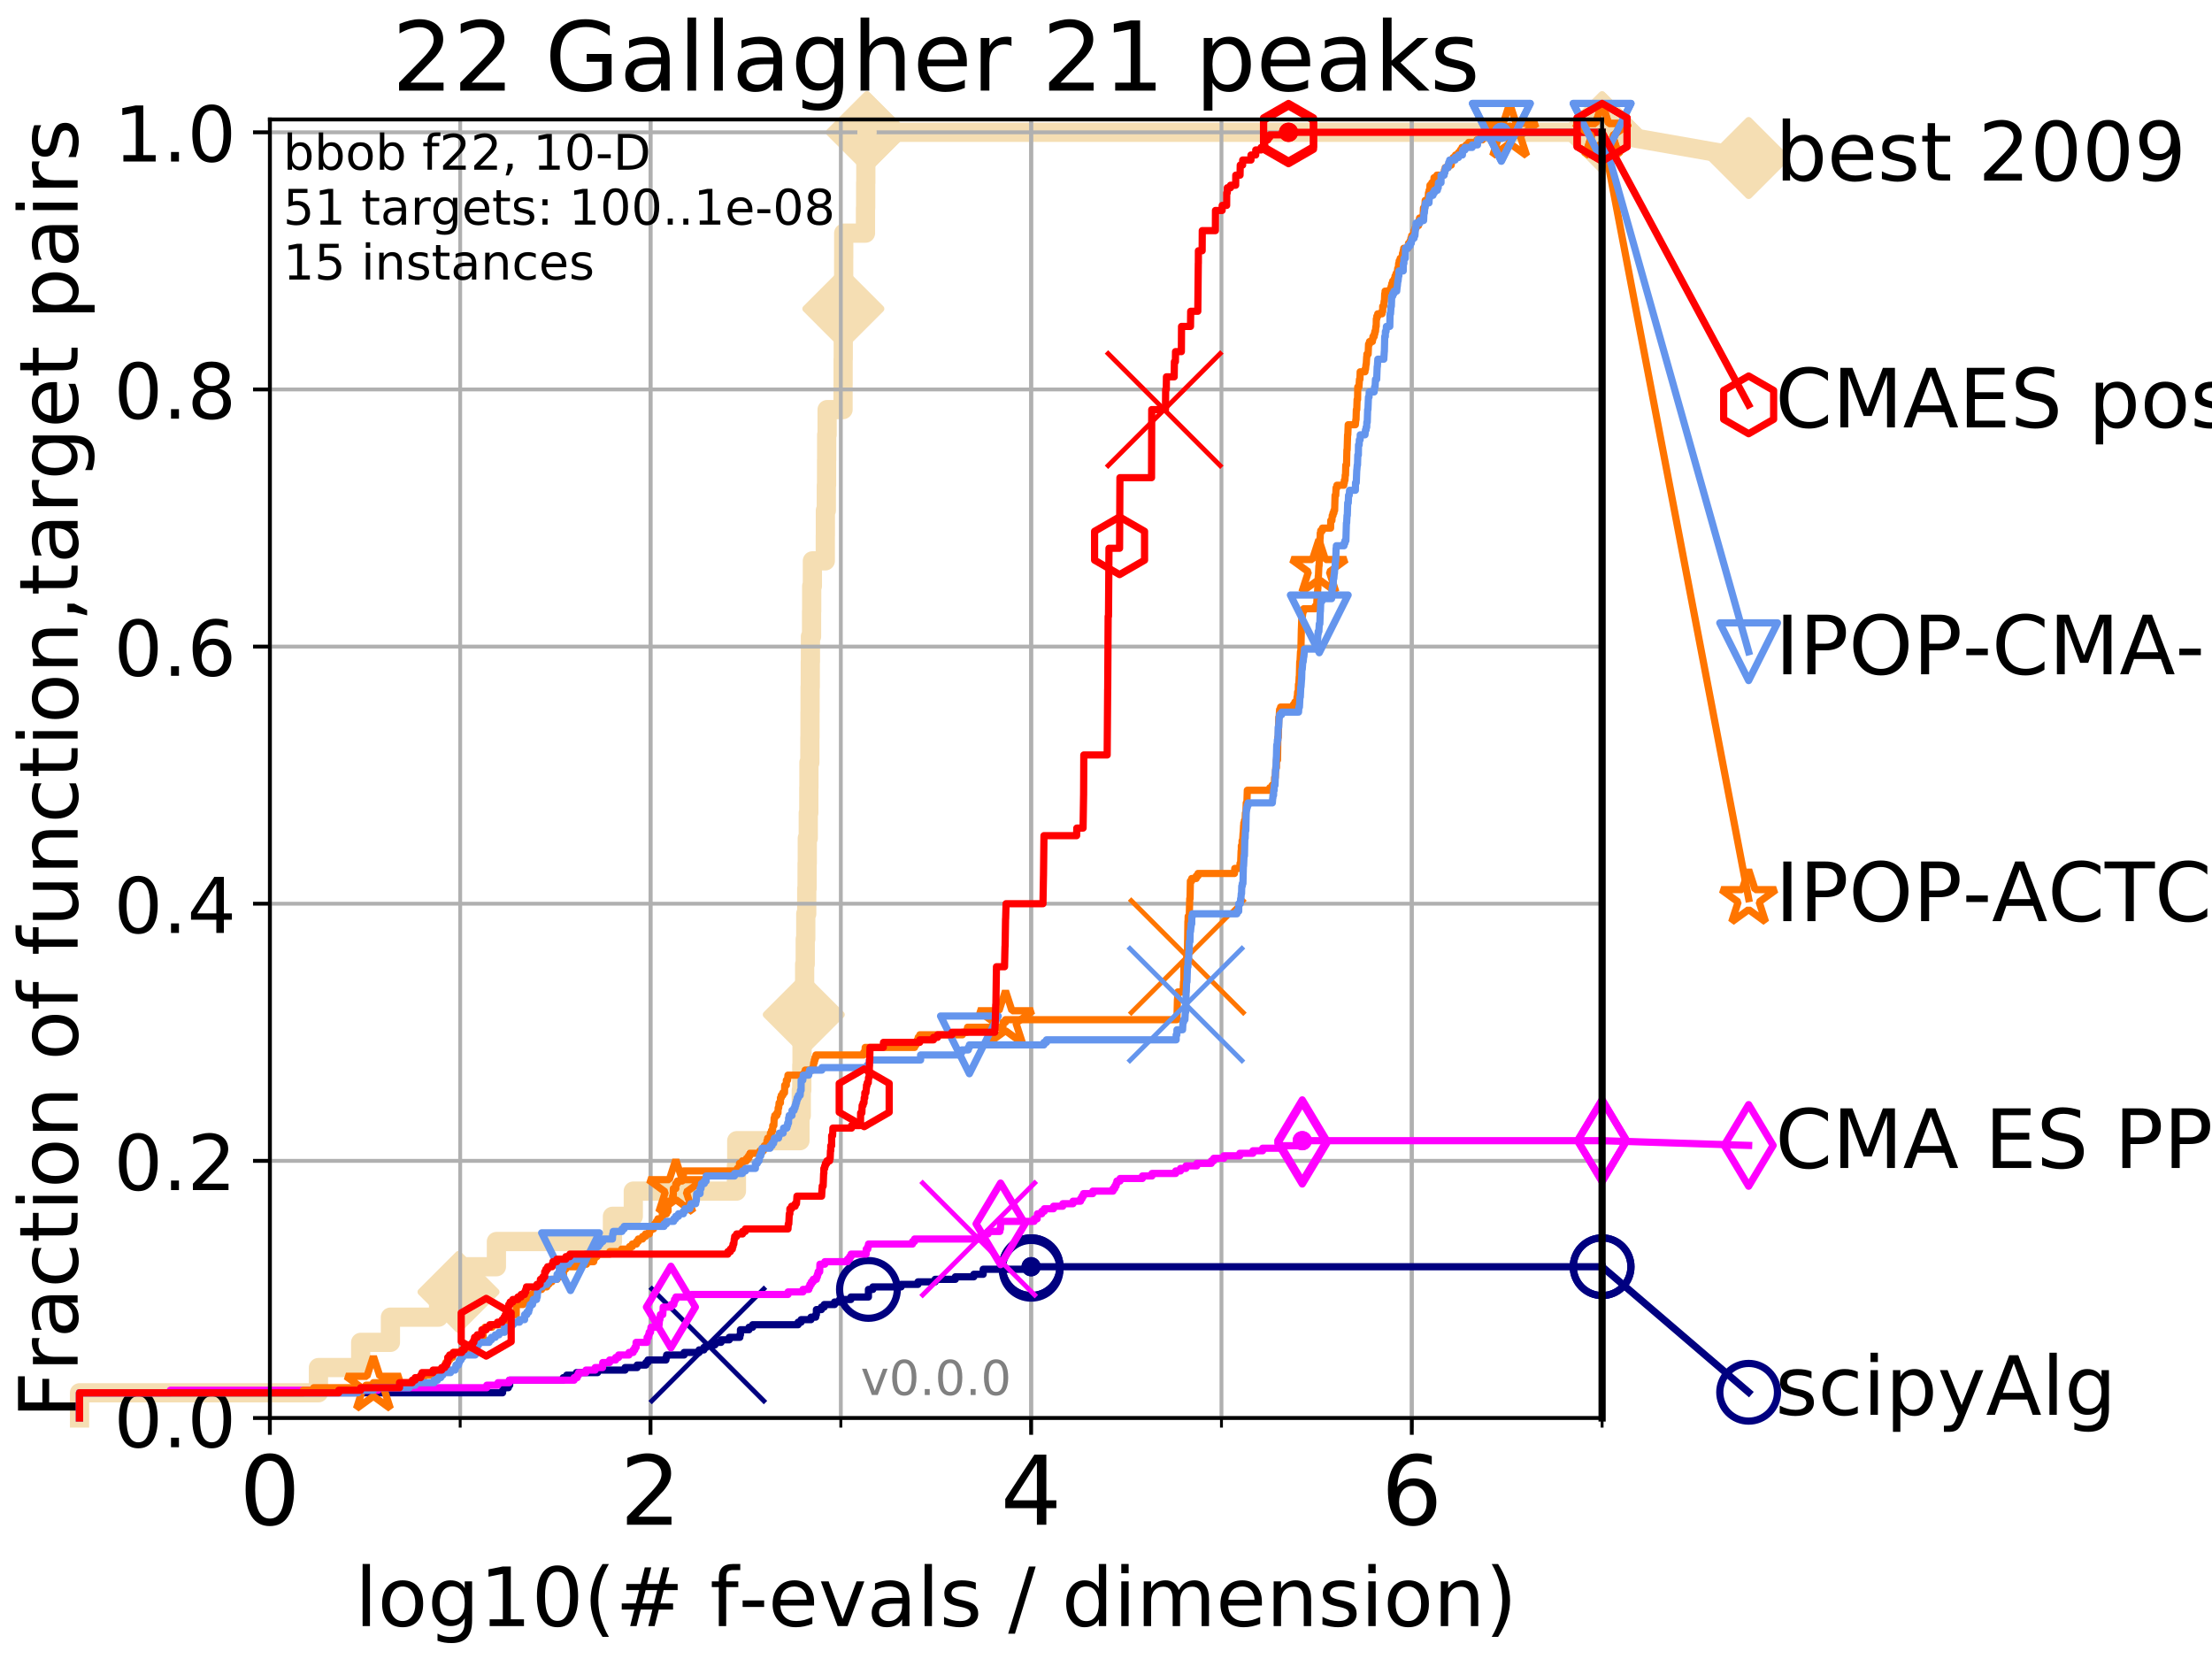 <?xml version="1.0" encoding="utf-8" standalone="no"?>
<!DOCTYPE svg PUBLIC "-//W3C//DTD SVG 1.1//EN"
  "http://www.w3.org/Graphics/SVG/1.1/DTD/svg11.dtd">
<!-- Created with matplotlib (http://matplotlib.org/) -->
<svg height="345pt" version="1.1" viewBox="0 0 460 345" width="460pt" xmlns="http://www.w3.org/2000/svg" xmlns:xlink="http://www.w3.org/1999/xlink">
 <defs>
  <style type="text/css">
*{stroke-linecap:butt;stroke-linejoin:round;}
  </style>
 </defs>
 <g id="figure_1">
  <g id="patch_1">
   <path d="M 0 345.6 
L 460.8 345.6 
L 460.8 0 
L 0 0 
z
" style="fill:#ffffff;"/>
  </g>
  <g id="axes_1">
   <g id="patch_2">
    <path d="M 56.12 294.88 
L 333.168 294.88 
L 333.168 24.84 
L 56.12 24.84 
z
" style="fill:#ffffff;"/>
   </g>
   <g id="line2d_1">
    <path d="M 16.542 294.88 
L 16.542 289.638 
L 66.223 289.638 
L 66.223 284.395 
L 75.004 284.395 
L 75.004 279.153 
L 81.192 279.153 
L 81.192 273.91 
L 91.206 273.91 
L 91.206 268.668 
L 95.351 268.668 
L 95.351 263.425 
L 103.231 263.425 
L 103.231 258.183 
L 127.362 258.183 
L 127.362 252.94 
L 131.697 252.94 
L 131.697 247.698 
L 153.145 247.698 
L 153.145 242.455 
L 153.212 242.455 
L 153.212 237.213 
L 166.356 237.213 
L 166.356 231.97 
L 166.633 231.97 
L 166.633 226.728 
L 166.738 226.728 
L 166.738 221.485 
L 166.784 221.485 
L 166.784 216.243 
L 167.057 216.243 
L 167.057 211 
L 167.149 211 
L 167.149 205.758 
L 167.331 205.758 
L 167.331 200.515 
L 167.456 200.515 
L 167.456 195.273 
L 167.566 195.273 
L 167.566 190.03 
L 167.765 190.03 
L 167.765 184.788 
L 167.842 184.788 
L 167.842 179.546 
L 167.881 179.546 
L 167.881 174.303 
L 168.084 174.303 
L 168.084 169.061 
L 168.195 169.061 
L 168.195 163.818 
L 168.221 163.818 
L 168.221 158.576 
L 168.417 158.576 
L 168.417 153.333 
L 168.442 153.333 
L 168.442 148.091 
L 168.459 148.091 
L 168.459 142.848 
L 168.502 142.848 
L 168.502 137.606 
L 168.536 137.606 
L 168.536 132.363 
L 168.768 132.363 
L 168.768 127.121 
L 168.798 127.121 
L 168.798 121.878 
L 168.941 121.878 
L 168.941 116.636 
L 171.625 116.636 
L 171.625 111.393 
L 171.644 111.393 
L 171.644 106.151 
L 171.84 106.151 
L 171.84 100.908 
L 171.891 100.908 
L 171.891 95.666 
L 171.913 95.666 
L 171.913 90.423 
L 172.005 90.423 
L 172.005 85.181 
L 175.316 85.181 
L 175.316 79.938 
L 175.33 79.938 
L 175.33 74.696 
L 175.36 74.696 
L 175.36 69.453 
L 175.378 69.453 
L 175.378 64.211 
L 175.405 64.211 
L 175.405 58.969 
L 175.448 58.969 
L 175.448 53.726 
L 175.459 53.726 
L 175.459 48.484 
L 179.98 48.484 
L 179.98 43.241 
L 180.023 43.241 
L 180.023 37.999 
L 180.054 37.999 
L 180.054 32.756 
L 180.282 32.756 
L 180.282 27.514 
L 333.168 27.514 
" style="fill:none;stroke:#f5deb3;stroke-linecap:square;stroke-width:4;"/>
   </g>
   <g id="line2d_2">
    <defs>
     <path d="M -0 7.778 
L 7.778 0 
L 0 -7.778 
L -7.778 -0 
z
" id="me7feddf2ad" style="stroke:#f5deb3;stroke-linejoin:miter;stroke-width:1.5;"/>
    </defs>
    <g>
     <use style="fill:#f5deb3;stroke:#f5deb3;stroke-linejoin:miter;stroke-width:1.5;" x="95.351" xlink:href="#me7feddf2ad" y="268.668"/>
     <use style="fill:#f5deb3;stroke:#f5deb3;stroke-linejoin:miter;stroke-width:1.5;" x="167.149" xlink:href="#me7feddf2ad" y="211"/>
     <use style="fill:#f5deb3;stroke:#f5deb3;stroke-linejoin:miter;stroke-width:1.5;" x="175.378" xlink:href="#me7feddf2ad" y="64.211"/>
     <use style="fill:#f5deb3;stroke:#f5deb3;stroke-linejoin:miter;stroke-width:1.5;" x="180.282" xlink:href="#me7feddf2ad" y="27.514"/>
     <use style="fill:#f5deb3;stroke:#f5deb3;stroke-linejoin:miter;stroke-width:1.5;" x="180.282" xlink:href="#me7feddf2ad" y="27.514"/>
     <use style="fill:#f5deb3;stroke:#f5deb3;stroke-linejoin:miter;stroke-width:1.5;" x="333.168" xlink:href="#me7feddf2ad" y="27.514"/>
    </g>
   </g>
   <g id="line2d_3">
    <path style="fill:none;stroke:#f5deb3;stroke-linecap:square;stroke-width:4;"/>
    <g/>
   </g>
   <g id="line2d_4">
    <path d="M 333.168 27.514 
L 363.643 32.861 
" style="fill:none;stroke:#f5deb3;stroke-linecap:square;stroke-width:4;"/>
    <g>
     <use style="fill:#f5deb3;stroke:#f5deb3;stroke-linejoin:miter;stroke-width:1.5;" x="333.168" xlink:href="#me7feddf2ad" y="27.514"/>
     <use style="fill:#f5deb3;stroke:#f5deb3;stroke-linejoin:miter;stroke-width:1.5;" x="363.643" xlink:href="#me7feddf2ad" y="32.861"/>
    </g>
   </g>
   <g id="matplotlib.axis_1">
    <g id="xtick_1">
     <g id="line2d_5">
      <path clip-path="url(#pe5c0980b24)" d="M 56.12 294.88 
L 56.12 24.84 
" style="fill:none;stroke:#b0b0b0;stroke-linecap:square;stroke-width:0.8;"/>
     </g>
     <g id="line2d_6">
      <defs>
       <path d="M 0 0 
L 0 3.5 
" id="mb0a40dc63a" style="stroke:#000000;stroke-width:0.8;"/>
      </defs>
      <g>
       <use style="stroke:#000000;stroke-width:0.8;" x="56.12" xlink:href="#mb0a40dc63a" y="294.88"/>
      </g>
     </g>
     <g id="text_1">
      <!-- 0 -->
      <defs>
       <path d="M 31.781 66.406 
Q 24.172 66.406 20.328 58.906 
Q 16.5 51.422 16.5 36.375 
Q 16.5 21.391 20.328 13.891 
Q 24.172 6.391 31.781 6.391 
Q 39.453 6.391 43.281 13.891 
Q 47.125 21.391 47.125 36.375 
Q 47.125 51.422 43.281 58.906 
Q 39.453 66.406 31.781 66.406 
z
M 31.781 74.219 
Q 44.047 74.219 50.516 64.516 
Q 56.984 54.828 56.984 36.375 
Q 56.984 17.969 50.516 8.266 
Q 44.047 -1.422 31.781 -1.422 
Q 19.531 -1.422 13.062 8.266 
Q 6.594 17.969 6.594 36.375 
Q 6.594 54.828 13.062 64.516 
Q 19.531 74.219 31.781 74.219 
z
" id="DejaVuSans-30"/>
      </defs>
      <g transform="translate(49.758 317.077)scale(0.2 -0.2)">
       <use xlink:href="#DejaVuSans-30"/>
      </g>
     </g>
    </g>
    <g id="xtick_2">
     <g id="line2d_7">
      <path clip-path="url(#pe5c0980b24)" d="M 135.277 294.88 
L 135.277 24.84 
" style="fill:none;stroke:#b0b0b0;stroke-linecap:square;stroke-width:0.8;"/>
     </g>
     <g id="line2d_8">
      <g>
       <use style="stroke:#000000;stroke-width:0.8;" x="135.277" xlink:href="#mb0a40dc63a" y="294.88"/>
      </g>
     </g>
     <g id="text_2">
      <!-- 2 -->
      <defs>
       <path d="M 19.188 8.297 
L 53.609 8.297 
L 53.609 0 
L 7.328 0 
L 7.328 8.297 
Q 12.938 14.109 22.625 23.891 
Q 32.328 33.688 34.812 36.531 
Q 39.547 41.844 41.422 45.531 
Q 43.312 49.219 43.312 52.781 
Q 43.312 58.594 39.234 62.25 
Q 35.156 65.922 28.609 65.922 
Q 23.969 65.922 18.812 64.312 
Q 13.672 62.703 7.812 59.422 
L 7.812 69.391 
Q 13.766 71.781 18.938 73 
Q 24.125 74.219 28.422 74.219 
Q 39.75 74.219 46.484 68.547 
Q 53.219 62.891 53.219 53.422 
Q 53.219 48.922 51.531 44.891 
Q 49.859 40.875 45.406 35.406 
Q 44.188 33.984 37.641 27.219 
Q 31.109 20.453 19.188 8.297 
z
" id="DejaVuSans-32"/>
      </defs>
      <g transform="translate(128.914 317.077)scale(0.2 -0.2)">
       <use xlink:href="#DejaVuSans-32"/>
      </g>
     </g>
    </g>
    <g id="xtick_3">
     <g id="line2d_9">
      <path clip-path="url(#pe5c0980b24)" d="M 214.433 294.88 
L 214.433 24.84 
" style="fill:none;stroke:#b0b0b0;stroke-linecap:square;stroke-width:0.8;"/>
     </g>
     <g id="line2d_10">
      <g>
       <use style="stroke:#000000;stroke-width:0.8;" x="214.433" xlink:href="#mb0a40dc63a" y="294.88"/>
      </g>
     </g>
     <g id="text_3">
      <!-- 4 -->
      <defs>
       <path d="M 37.797 64.312 
L 12.891 25.391 
L 37.797 25.391 
z
M 35.203 72.906 
L 47.609 72.906 
L 47.609 25.391 
L 58.016 25.391 
L 58.016 17.188 
L 47.609 17.188 
L 47.609 0 
L 37.797 0 
L 37.797 17.188 
L 4.891 17.188 
L 4.891 26.703 
z
" id="DejaVuSans-34"/>
      </defs>
      <g transform="translate(208.071 317.077)scale(0.2 -0.2)">
       <use xlink:href="#DejaVuSans-34"/>
      </g>
     </g>
    </g>
    <g id="xtick_4">
     <g id="line2d_11">
      <path clip-path="url(#pe5c0980b24)" d="M 293.59 294.88 
L 293.59 24.84 
" style="fill:none;stroke:#b0b0b0;stroke-linecap:square;stroke-width:0.8;"/>
     </g>
     <g id="line2d_12">
      <g>
       <use style="stroke:#000000;stroke-width:0.8;" x="293.59" xlink:href="#mb0a40dc63a" y="294.88"/>
      </g>
     </g>
     <g id="text_4">
      <!-- 6 -->
      <defs>
       <path d="M 33.016 40.375 
Q 26.375 40.375 22.484 35.828 
Q 18.609 31.297 18.609 23.391 
Q 18.609 15.531 22.484 10.953 
Q 26.375 6.391 33.016 6.391 
Q 39.656 6.391 43.531 10.953 
Q 47.406 15.531 47.406 23.391 
Q 47.406 31.297 43.531 35.828 
Q 39.656 40.375 33.016 40.375 
z
M 52.594 71.297 
L 52.594 62.312 
Q 48.875 64.062 45.094 64.984 
Q 41.312 65.922 37.594 65.922 
Q 27.828 65.922 22.672 59.328 
Q 17.531 52.734 16.797 39.406 
Q 19.672 43.656 24.016 45.922 
Q 28.375 48.188 33.594 48.188 
Q 44.578 48.188 50.953 41.516 
Q 57.328 34.859 57.328 23.391 
Q 57.328 12.156 50.688 5.359 
Q 44.047 -1.422 33.016 -1.422 
Q 20.359 -1.422 13.672 8.266 
Q 6.984 17.969 6.984 36.375 
Q 6.984 53.656 15.188 63.938 
Q 23.391 74.219 37.203 74.219 
Q 40.922 74.219 44.703 73.484 
Q 48.484 72.75 52.594 71.297 
z
" id="DejaVuSans-36"/>
      </defs>
      <g transform="translate(287.227 317.077)scale(0.2 -0.2)">
       <use xlink:href="#DejaVuSans-36"/>
      </g>
     </g>
    </g>
    <g id="xtick_5">
     <g id="line2d_13">
      <path clip-path="url(#pe5c0980b24)" d="M 56.12 294.88 
L 56.12 24.84 
" style="fill:none;stroke:#b0b0b0;stroke-linecap:square;stroke-width:0.8;"/>
     </g>
     <g id="line2d_14">
      <defs>
       <path d="M 0 0 
L 0 2 
" id="m6ad7da224d" style="stroke:#000000;stroke-width:0.6;"/>
      </defs>
      <g>
       <use style="stroke:#000000;stroke-width:0.6;" x="56.12" xlink:href="#m6ad7da224d" y="294.88"/>
      </g>
     </g>
    </g>
    <g id="xtick_6">
     <g id="line2d_15">
      <path clip-path="url(#pe5c0980b24)" d="M 95.698 294.88 
L 95.698 24.84 
" style="fill:none;stroke:#b0b0b0;stroke-linecap:square;stroke-width:0.8;"/>
     </g>
     <g id="line2d_16">
      <g>
       <use style="stroke:#000000;stroke-width:0.6;" x="95.698" xlink:href="#m6ad7da224d" y="294.88"/>
      </g>
     </g>
    </g>
    <g id="xtick_7">
     <g id="line2d_17">
      <path clip-path="url(#pe5c0980b24)" d="M 135.277 294.88 
L 135.277 24.84 
" style="fill:none;stroke:#b0b0b0;stroke-linecap:square;stroke-width:0.8;"/>
     </g>
     <g id="line2d_18">
      <g>
       <use style="stroke:#000000;stroke-width:0.6;" x="135.277" xlink:href="#m6ad7da224d" y="294.88"/>
      </g>
     </g>
    </g>
    <g id="xtick_8">
     <g id="line2d_19">
      <path clip-path="url(#pe5c0980b24)" d="M 174.855 294.88 
L 174.855 24.84 
" style="fill:none;stroke:#b0b0b0;stroke-linecap:square;stroke-width:0.8;"/>
     </g>
     <g id="line2d_20">
      <g>
       <use style="stroke:#000000;stroke-width:0.6;" x="174.855" xlink:href="#m6ad7da224d" y="294.88"/>
      </g>
     </g>
    </g>
    <g id="xtick_9">
     <g id="line2d_21">
      <path clip-path="url(#pe5c0980b24)" d="M 214.433 294.88 
L 214.433 24.84 
" style="fill:none;stroke:#b0b0b0;stroke-linecap:square;stroke-width:0.8;"/>
     </g>
     <g id="line2d_22">
      <g>
       <use style="stroke:#000000;stroke-width:0.6;" x="214.433" xlink:href="#m6ad7da224d" y="294.88"/>
      </g>
     </g>
    </g>
    <g id="xtick_10">
     <g id="line2d_23">
      <path clip-path="url(#pe5c0980b24)" d="M 254.011 294.88 
L 254.011 24.84 
" style="fill:none;stroke:#b0b0b0;stroke-linecap:square;stroke-width:0.8;"/>
     </g>
     <g id="line2d_24">
      <g>
       <use style="stroke:#000000;stroke-width:0.6;" x="254.011" xlink:href="#m6ad7da224d" y="294.88"/>
      </g>
     </g>
    </g>
    <g id="xtick_11">
     <g id="line2d_25">
      <path clip-path="url(#pe5c0980b24)" d="M 293.59 294.88 
L 293.59 24.84 
" style="fill:none;stroke:#b0b0b0;stroke-linecap:square;stroke-width:0.8;"/>
     </g>
     <g id="line2d_26">
      <g>
       <use style="stroke:#000000;stroke-width:0.6;" x="293.59" xlink:href="#m6ad7da224d" y="294.88"/>
      </g>
     </g>
    </g>
    <g id="xtick_12">
     <g id="line2d_27">
      <path clip-path="url(#pe5c0980b24)" d="M 333.168 294.88 
L 333.168 24.84 
" style="fill:none;stroke:#b0b0b0;stroke-linecap:square;stroke-width:0.8;"/>
     </g>
     <g id="line2d_28">
      <g>
       <use style="stroke:#000000;stroke-width:0.6;" x="333.168" xlink:href="#m6ad7da224d" y="294.88"/>
      </g>
     </g>
    </g>
    <g id="text_5">
     <!-- log10(# f-evals / dimension) -->
     <defs>
      <path d="M 9.422 75.984 
L 18.406 75.984 
L 18.406 0 
L 9.422 0 
z
" id="DejaVuSans-6c"/>
      <path d="M 30.609 48.391 
Q 23.391 48.391 19.188 42.75 
Q 14.984 37.109 14.984 27.297 
Q 14.984 17.484 19.156 11.844 
Q 23.344 6.203 30.609 6.203 
Q 37.797 6.203 41.984 11.859 
Q 46.188 17.531 46.188 27.297 
Q 46.188 37.016 41.984 42.703 
Q 37.797 48.391 30.609 48.391 
z
M 30.609 56 
Q 42.328 56 49.016 48.375 
Q 55.719 40.766 55.719 27.297 
Q 55.719 13.875 49.016 6.219 
Q 42.328 -1.422 30.609 -1.422 
Q 18.844 -1.422 12.172 6.219 
Q 5.516 13.875 5.516 27.297 
Q 5.516 40.766 12.172 48.375 
Q 18.844 56 30.609 56 
z
" id="DejaVuSans-6f"/>
      <path d="M 45.406 27.984 
Q 45.406 37.75 41.375 43.109 
Q 37.359 48.484 30.078 48.484 
Q 22.859 48.484 18.828 43.109 
Q 14.797 37.75 14.797 27.984 
Q 14.797 18.266 18.828 12.891 
Q 22.859 7.516 30.078 7.516 
Q 37.359 7.516 41.375 12.891 
Q 45.406 18.266 45.406 27.984 
z
M 54.391 6.781 
Q 54.391 -7.172 48.188 -13.984 
Q 42 -20.797 29.203 -20.797 
Q 24.469 -20.797 20.266 -20.094 
Q 16.062 -19.391 12.109 -17.922 
L 12.109 -9.188 
Q 16.062 -11.328 19.922 -12.344 
Q 23.781 -13.375 27.781 -13.375 
Q 36.625 -13.375 41.016 -8.766 
Q 45.406 -4.156 45.406 5.172 
L 45.406 9.625 
Q 42.625 4.781 38.281 2.391 
Q 33.938 0 27.875 0 
Q 17.828 0 11.672 7.656 
Q 5.516 15.328 5.516 27.984 
Q 5.516 40.672 11.672 48.328 
Q 17.828 56 27.875 56 
Q 33.938 56 38.281 53.609 
Q 42.625 51.219 45.406 46.391 
L 45.406 54.688 
L 54.391 54.688 
z
" id="DejaVuSans-67"/>
      <path d="M 12.406 8.297 
L 28.516 8.297 
L 28.516 63.922 
L 10.984 60.406 
L 10.984 69.391 
L 28.422 72.906 
L 38.281 72.906 
L 38.281 8.297 
L 54.391 8.297 
L 54.391 0 
L 12.406 0 
z
" id="DejaVuSans-31"/>
      <path d="M 31 75.875 
Q 24.469 64.656 21.281 53.656 
Q 18.109 42.672 18.109 31.391 
Q 18.109 20.125 21.312 9.062 
Q 24.516 -2 31 -13.188 
L 23.188 -13.188 
Q 15.875 -1.703 12.234 9.375 
Q 8.594 20.453 8.594 31.391 
Q 8.594 42.281 12.203 53.312 
Q 15.828 64.359 23.188 75.875 
z
" id="DejaVuSans-28"/>
      <path d="M 51.125 44 
L 36.922 44 
L 32.812 27.688 
L 47.125 27.688 
z
M 43.797 71.781 
L 38.719 51.516 
L 52.984 51.516 
L 58.109 71.781 
L 65.922 71.781 
L 60.891 51.516 
L 76.125 51.516 
L 76.125 44 
L 58.984 44 
L 54.984 27.688 
L 70.516 27.688 
L 70.516 20.219 
L 53.078 20.219 
L 48 0 
L 40.188 0 
L 45.219 20.219 
L 30.906 20.219 
L 25.875 0 
L 18.016 0 
L 23.094 20.219 
L 7.719 20.219 
L 7.719 27.688 
L 24.906 27.688 
L 29 44 
L 13.281 44 
L 13.281 51.516 
L 30.906 51.516 
L 35.891 71.781 
z
" id="DejaVuSans-23"/>
      <path id="DejaVuSans-20"/>
      <path d="M 37.109 75.984 
L 37.109 68.5 
L 28.516 68.5 
Q 23.688 68.5 21.797 66.547 
Q 19.922 64.594 19.922 59.516 
L 19.922 54.688 
L 34.719 54.688 
L 34.719 47.703 
L 19.922 47.703 
L 19.922 0 
L 10.891 0 
L 10.891 47.703 
L 2.297 47.703 
L 2.297 54.688 
L 10.891 54.688 
L 10.891 58.5 
Q 10.891 67.625 15.141 71.797 
Q 19.391 75.984 28.609 75.984 
z
" id="DejaVuSans-66"/>
      <path d="M 4.891 31.391 
L 31.203 31.391 
L 31.203 23.391 
L 4.891 23.391 
z
" id="DejaVuSans-2d"/>
      <path d="M 56.203 29.594 
L 56.203 25.203 
L 14.891 25.203 
Q 15.484 15.922 20.484 11.062 
Q 25.484 6.203 34.422 6.203 
Q 39.594 6.203 44.453 7.469 
Q 49.312 8.734 54.109 11.281 
L 54.109 2.781 
Q 49.266 0.734 44.188 -0.344 
Q 39.109 -1.422 33.891 -1.422 
Q 20.797 -1.422 13.156 6.188 
Q 5.516 13.812 5.516 26.812 
Q 5.516 40.234 12.766 48.109 
Q 20.016 56 32.328 56 
Q 43.359 56 49.781 48.891 
Q 56.203 41.797 56.203 29.594 
z
M 47.219 32.234 
Q 47.125 39.594 43.094 43.984 
Q 39.062 48.391 32.422 48.391 
Q 24.906 48.391 20.391 44.141 
Q 15.875 39.891 15.188 32.172 
z
" id="DejaVuSans-65"/>
      <path d="M 2.984 54.688 
L 12.5 54.688 
L 29.594 8.797 
L 46.688 54.688 
L 56.203 54.688 
L 35.688 0 
L 23.484 0 
z
" id="DejaVuSans-76"/>
      <path d="M 34.281 27.484 
Q 23.391 27.484 19.188 25 
Q 14.984 22.516 14.984 16.5 
Q 14.984 11.719 18.141 8.906 
Q 21.297 6.109 26.703 6.109 
Q 34.188 6.109 38.703 11.406 
Q 43.219 16.703 43.219 25.484 
L 43.219 27.484 
z
M 52.203 31.203 
L 52.203 0 
L 43.219 0 
L 43.219 8.297 
Q 40.141 3.328 35.547 0.953 
Q 30.953 -1.422 24.312 -1.422 
Q 15.922 -1.422 10.953 3.297 
Q 6 8.016 6 15.922 
Q 6 25.141 12.172 29.828 
Q 18.359 34.516 30.609 34.516 
L 43.219 34.516 
L 43.219 35.406 
Q 43.219 41.609 39.141 45 
Q 35.062 48.391 27.688 48.391 
Q 23 48.391 18.547 47.266 
Q 14.109 46.141 10.016 43.891 
L 10.016 52.203 
Q 14.938 54.109 19.578 55.047 
Q 24.219 56 28.609 56 
Q 40.484 56 46.344 49.844 
Q 52.203 43.703 52.203 31.203 
z
" id="DejaVuSans-61"/>
      <path d="M 44.281 53.078 
L 44.281 44.578 
Q 40.484 46.531 36.375 47.5 
Q 32.281 48.484 27.875 48.484 
Q 21.188 48.484 17.844 46.438 
Q 14.5 44.391 14.5 40.281 
Q 14.5 37.156 16.891 35.375 
Q 19.281 33.594 26.516 31.984 
L 29.594 31.297 
Q 39.156 29.25 43.188 25.516 
Q 47.219 21.781 47.219 15.094 
Q 47.219 7.469 41.188 3.016 
Q 35.156 -1.422 24.609 -1.422 
Q 20.219 -1.422 15.453 -0.562 
Q 10.688 0.297 5.422 2 
L 5.422 11.281 
Q 10.406 8.688 15.234 7.391 
Q 20.062 6.109 24.812 6.109 
Q 31.156 6.109 34.562 8.281 
Q 37.984 10.453 37.984 14.406 
Q 37.984 18.062 35.516 20.016 
Q 33.062 21.969 24.703 23.781 
L 21.578 24.516 
Q 13.234 26.266 9.516 29.906 
Q 5.812 33.547 5.812 39.891 
Q 5.812 47.609 11.281 51.797 
Q 16.75 56 26.812 56 
Q 31.781 56 36.172 55.266 
Q 40.578 54.547 44.281 53.078 
z
" id="DejaVuSans-73"/>
      <path d="M 25.391 72.906 
L 33.688 72.906 
L 8.297 -9.281 
L 0 -9.281 
z
" id="DejaVuSans-2f"/>
      <path d="M 45.406 46.391 
L 45.406 75.984 
L 54.391 75.984 
L 54.391 0 
L 45.406 0 
L 45.406 8.203 
Q 42.578 3.328 38.25 0.953 
Q 33.938 -1.422 27.875 -1.422 
Q 17.969 -1.422 11.734 6.484 
Q 5.516 14.406 5.516 27.297 
Q 5.516 40.188 11.734 48.094 
Q 17.969 56 27.875 56 
Q 33.938 56 38.25 53.625 
Q 42.578 51.266 45.406 46.391 
z
M 14.797 27.297 
Q 14.797 17.391 18.875 11.75 
Q 22.953 6.109 30.078 6.109 
Q 37.203 6.109 41.297 11.75 
Q 45.406 17.391 45.406 27.297 
Q 45.406 37.203 41.297 42.844 
Q 37.203 48.484 30.078 48.484 
Q 22.953 48.484 18.875 42.844 
Q 14.797 37.203 14.797 27.297 
z
" id="DejaVuSans-64"/>
      <path d="M 9.422 54.688 
L 18.406 54.688 
L 18.406 0 
L 9.422 0 
z
M 9.422 75.984 
L 18.406 75.984 
L 18.406 64.594 
L 9.422 64.594 
z
" id="DejaVuSans-69"/>
      <path d="M 52 44.188 
Q 55.375 50.25 60.062 53.125 
Q 64.75 56 71.094 56 
Q 79.641 56 84.281 50.016 
Q 88.922 44.047 88.922 33.016 
L 88.922 0 
L 79.891 0 
L 79.891 32.719 
Q 79.891 40.578 77.094 44.375 
Q 74.312 48.188 68.609 48.188 
Q 61.625 48.188 57.562 43.547 
Q 53.516 38.922 53.516 30.906 
L 53.516 0 
L 44.484 0 
L 44.484 32.719 
Q 44.484 40.625 41.703 44.406 
Q 38.922 48.188 33.109 48.188 
Q 26.219 48.188 22.156 43.531 
Q 18.109 38.875 18.109 30.906 
L 18.109 0 
L 9.078 0 
L 9.078 54.688 
L 18.109 54.688 
L 18.109 46.188 
Q 21.188 51.219 25.484 53.609 
Q 29.781 56 35.688 56 
Q 41.656 56 45.828 52.969 
Q 50 49.953 52 44.188 
z
" id="DejaVuSans-6d"/>
      <path d="M 54.891 33.016 
L 54.891 0 
L 45.906 0 
L 45.906 32.719 
Q 45.906 40.484 42.875 44.328 
Q 39.844 48.188 33.797 48.188 
Q 26.516 48.188 22.312 43.547 
Q 18.109 38.922 18.109 30.906 
L 18.109 0 
L 9.078 0 
L 9.078 54.688 
L 18.109 54.688 
L 18.109 46.188 
Q 21.344 51.125 25.703 53.562 
Q 30.078 56 35.797 56 
Q 45.219 56 50.047 50.172 
Q 54.891 44.344 54.891 33.016 
z
" id="DejaVuSans-6e"/>
      <path d="M 8.016 75.875 
L 15.828 75.875 
Q 23.141 64.359 26.781 53.312 
Q 30.422 42.281 30.422 31.391 
Q 30.422 20.453 26.781 9.375 
Q 23.141 -1.703 15.828 -13.188 
L 8.016 -13.188 
Q 14.5 -2 17.703 9.062 
Q 20.906 20.125 20.906 31.391 
Q 20.906 42.672 17.703 53.656 
Q 14.5 64.656 8.016 75.875 
z
" id="DejaVuSans-29"/>
     </defs>
     <g transform="translate(73.803 338.154)scale(0.17 -0.17)">
      <use xlink:href="#DejaVuSans-6c"/>
      <use x="27.783" xlink:href="#DejaVuSans-6f"/>
      <use x="88.965" xlink:href="#DejaVuSans-67"/>
      <use x="152.441" xlink:href="#DejaVuSans-31"/>
      <use x="216.064" xlink:href="#DejaVuSans-30"/>
      <use x="279.688" xlink:href="#DejaVuSans-28"/>
      <use x="318.701" xlink:href="#DejaVuSans-23"/>
      <use x="402.49" xlink:href="#DejaVuSans-20"/>
      <use x="434.277" xlink:href="#DejaVuSans-66"/>
      <use x="469.404" xlink:href="#DejaVuSans-2d"/>
      <use x="505.488" xlink:href="#DejaVuSans-65"/>
      <use x="567.012" xlink:href="#DejaVuSans-76"/>
      <use x="626.191" xlink:href="#DejaVuSans-61"/>
      <use x="687.471" xlink:href="#DejaVuSans-6c"/>
      <use x="715.254" xlink:href="#DejaVuSans-73"/>
      <use x="767.354" xlink:href="#DejaVuSans-20"/>
      <use x="799.141" xlink:href="#DejaVuSans-2f"/>
      <use x="832.832" xlink:href="#DejaVuSans-20"/>
      <use x="864.619" xlink:href="#DejaVuSans-64"/>
      <use x="928.096" xlink:href="#DejaVuSans-69"/>
      <use x="955.879" xlink:href="#DejaVuSans-6d"/>
      <use x="1053.291" xlink:href="#DejaVuSans-65"/>
      <use x="1114.814" xlink:href="#DejaVuSans-6e"/>
      <use x="1178.193" xlink:href="#DejaVuSans-73"/>
      <use x="1230.293" xlink:href="#DejaVuSans-69"/>
      <use x="1258.076" xlink:href="#DejaVuSans-6f"/>
      <use x="1319.258" xlink:href="#DejaVuSans-6e"/>
      <use x="1382.637" xlink:href="#DejaVuSans-29"/>
     </g>
    </g>
   </g>
   <g id="matplotlib.axis_2">
    <g id="ytick_1">
     <g id="line2d_29">
      <path clip-path="url(#pe5c0980b24)" d="M 56.12 294.88 
L 333.168 294.88 
" style="fill:none;stroke:#b0b0b0;stroke-linecap:square;stroke-width:0.8;"/>
     </g>
     <g id="line2d_30">
      <defs>
       <path d="M 0 0 
L -3.5 0 
" id="maa134ed1b5" style="stroke:#000000;stroke-width:0.8;"/>
      </defs>
      <g>
       <use style="stroke:#000000;stroke-width:0.8;" x="56.12" xlink:href="#maa134ed1b5" y="294.88"/>
      </g>
     </g>
     <g id="text_6">
      <!-- 0.0 -->
      <defs>
       <path d="M 10.688 12.406 
L 21 12.406 
L 21 0 
L 10.688 0 
z
" id="DejaVuSans-2e"/>
      </defs>
      <g transform="translate(23.675 300.959)scale(0.16 -0.16)">
       <use xlink:href="#DejaVuSans-30"/>
       <use x="63.623" xlink:href="#DejaVuSans-2e"/>
       <use x="95.41" xlink:href="#DejaVuSans-30"/>
      </g>
     </g>
    </g>
    <g id="ytick_2">
     <g id="line2d_31">
      <path clip-path="url(#pe5c0980b24)" d="M 56.12 241.407 
L 333.168 241.407 
" style="fill:none;stroke:#b0b0b0;stroke-linecap:square;stroke-width:0.8;"/>
     </g>
     <g id="line2d_32">
      <g>
       <use style="stroke:#000000;stroke-width:0.8;" x="56.12" xlink:href="#maa134ed1b5" y="241.407"/>
      </g>
     </g>
     <g id="text_7">
      <!-- 0.2 -->
      <g transform="translate(23.675 247.485)scale(0.16 -0.16)">
       <use xlink:href="#DejaVuSans-30"/>
       <use x="63.623" xlink:href="#DejaVuSans-2e"/>
       <use x="95.41" xlink:href="#DejaVuSans-32"/>
      </g>
     </g>
    </g>
    <g id="ytick_3">
     <g id="line2d_33">
      <path clip-path="url(#pe5c0980b24)" d="M 56.12 187.933 
L 333.168 187.933 
" style="fill:none;stroke:#b0b0b0;stroke-linecap:square;stroke-width:0.8;"/>
     </g>
     <g id="line2d_34">
      <g>
       <use style="stroke:#000000;stroke-width:0.8;" x="56.12" xlink:href="#maa134ed1b5" y="187.933"/>
      </g>
     </g>
     <g id="text_8">
      <!-- 0.4 -->
      <g transform="translate(23.675 194.012)scale(0.16 -0.16)">
       <use xlink:href="#DejaVuSans-30"/>
       <use x="63.623" xlink:href="#DejaVuSans-2e"/>
       <use x="95.41" xlink:href="#DejaVuSans-34"/>
      </g>
     </g>
    </g>
    <g id="ytick_4">
     <g id="line2d_35">
      <path clip-path="url(#pe5c0980b24)" d="M 56.12 134.46 
L 333.168 134.46 
" style="fill:none;stroke:#b0b0b0;stroke-linecap:square;stroke-width:0.8;"/>
     </g>
     <g id="line2d_36">
      <g>
       <use style="stroke:#000000;stroke-width:0.8;" x="56.12" xlink:href="#maa134ed1b5" y="134.46"/>
      </g>
     </g>
     <g id="text_9">
      <!-- 0.6 -->
      <g transform="translate(23.675 140.539)scale(0.16 -0.16)">
       <use xlink:href="#DejaVuSans-30"/>
       <use x="63.623" xlink:href="#DejaVuSans-2e"/>
       <use x="95.41" xlink:href="#DejaVuSans-36"/>
      </g>
     </g>
    </g>
    <g id="ytick_5">
     <g id="line2d_37">
      <path clip-path="url(#pe5c0980b24)" d="M 56.12 80.987 
L 333.168 80.987 
" style="fill:none;stroke:#b0b0b0;stroke-linecap:square;stroke-width:0.8;"/>
     </g>
     <g id="line2d_38">
      <g>
       <use style="stroke:#000000;stroke-width:0.8;" x="56.12" xlink:href="#maa134ed1b5" y="80.987"/>
      </g>
     </g>
     <g id="text_10">
      <!-- 0.8 -->
      <defs>
       <path d="M 31.781 34.625 
Q 24.75 34.625 20.719 30.859 
Q 16.703 27.094 16.703 20.516 
Q 16.703 13.922 20.719 10.156 
Q 24.75 6.391 31.781 6.391 
Q 38.812 6.391 42.859 10.172 
Q 46.922 13.969 46.922 20.516 
Q 46.922 27.094 42.891 30.859 
Q 38.875 34.625 31.781 34.625 
z
M 21.922 38.812 
Q 15.578 40.375 12.031 44.719 
Q 8.5 49.078 8.5 55.328 
Q 8.5 64.062 14.719 69.141 
Q 20.953 74.219 31.781 74.219 
Q 42.672 74.219 48.875 69.141 
Q 55.078 64.062 55.078 55.328 
Q 55.078 49.078 51.531 44.719 
Q 48 40.375 41.703 38.812 
Q 48.828 37.156 52.797 32.312 
Q 56.781 27.484 56.781 20.516 
Q 56.781 9.906 50.312 4.234 
Q 43.844 -1.422 31.781 -1.422 
Q 19.734 -1.422 13.25 4.234 
Q 6.781 9.906 6.781 20.516 
Q 6.781 27.484 10.781 32.312 
Q 14.797 37.156 21.922 38.812 
z
M 18.312 54.391 
Q 18.312 48.734 21.844 45.562 
Q 25.391 42.391 31.781 42.391 
Q 38.141 42.391 41.719 45.562 
Q 45.312 48.734 45.312 54.391 
Q 45.312 60.062 41.719 63.234 
Q 38.141 66.406 31.781 66.406 
Q 25.391 66.406 21.844 63.234 
Q 18.312 60.062 18.312 54.391 
z
" id="DejaVuSans-38"/>
      </defs>
      <g transform="translate(23.675 87.066)scale(0.16 -0.16)">
       <use xlink:href="#DejaVuSans-30"/>
       <use x="63.623" xlink:href="#DejaVuSans-2e"/>
       <use x="95.41" xlink:href="#DejaVuSans-38"/>
      </g>
     </g>
    </g>
    <g id="ytick_6">
     <g id="line2d_39">
      <path clip-path="url(#pe5c0980b24)" d="M 56.12 27.514 
L 333.168 27.514 
" style="fill:none;stroke:#b0b0b0;stroke-linecap:square;stroke-width:0.8;"/>
     </g>
     <g id="line2d_40">
      <g>
       <use style="stroke:#000000;stroke-width:0.8;" x="56.12" xlink:href="#maa134ed1b5" y="27.514"/>
      </g>
     </g>
     <g id="text_11">
      <!-- 1.0 -->
      <g transform="translate(23.675 33.592)scale(0.16 -0.16)">
       <use xlink:href="#DejaVuSans-31"/>
       <use x="63.623" xlink:href="#DejaVuSans-2e"/>
       <use x="95.41" xlink:href="#DejaVuSans-30"/>
      </g>
     </g>
    </g>
    <g id="text_12">
     <!-- Fraction of function,target pairs -->
     <defs>
      <path d="M 9.812 72.906 
L 51.703 72.906 
L 51.703 64.594 
L 19.672 64.594 
L 19.672 43.109 
L 48.578 43.109 
L 48.578 34.812 
L 19.672 34.812 
L 19.672 0 
L 9.812 0 
z
" id="DejaVuSans-46"/>
      <path d="M 41.109 46.297 
Q 39.594 47.172 37.812 47.578 
Q 36.031 48 33.891 48 
Q 26.266 48 22.188 43.047 
Q 18.109 38.094 18.109 28.812 
L 18.109 0 
L 9.078 0 
L 9.078 54.688 
L 18.109 54.688 
L 18.109 46.188 
Q 20.953 51.172 25.484 53.578 
Q 30.031 56 36.531 56 
Q 37.453 56 38.578 55.875 
Q 39.703 55.766 41.062 55.516 
z
" id="DejaVuSans-72"/>
      <path d="M 48.781 52.594 
L 48.781 44.188 
Q 44.969 46.297 41.141 47.344 
Q 37.312 48.391 33.406 48.391 
Q 24.656 48.391 19.812 42.844 
Q 14.984 37.312 14.984 27.297 
Q 14.984 17.281 19.812 11.734 
Q 24.656 6.203 33.406 6.203 
Q 37.312 6.203 41.141 7.25 
Q 44.969 8.297 48.781 10.406 
L 48.781 2.094 
Q 45.016 0.344 40.984 -0.531 
Q 36.969 -1.422 32.422 -1.422 
Q 20.062 -1.422 12.781 6.344 
Q 5.516 14.109 5.516 27.297 
Q 5.516 40.672 12.859 48.328 
Q 20.219 56 33.016 56 
Q 37.156 56 41.109 55.141 
Q 45.062 54.297 48.781 52.594 
z
" id="DejaVuSans-63"/>
      <path d="M 18.312 70.219 
L 18.312 54.688 
L 36.812 54.688 
L 36.812 47.703 
L 18.312 47.703 
L 18.312 18.016 
Q 18.312 11.328 20.141 9.422 
Q 21.969 7.516 27.594 7.516 
L 36.812 7.516 
L 36.812 0 
L 27.594 0 
Q 17.188 0 13.234 3.875 
Q 9.281 7.766 9.281 18.016 
L 9.281 47.703 
L 2.688 47.703 
L 2.688 54.688 
L 9.281 54.688 
L 9.281 70.219 
z
" id="DejaVuSans-74"/>
      <path d="M 8.5 21.578 
L 8.5 54.688 
L 17.484 54.688 
L 17.484 21.922 
Q 17.484 14.156 20.5 10.266 
Q 23.531 6.391 29.594 6.391 
Q 36.859 6.391 41.078 11.031 
Q 45.312 15.672 45.312 23.688 
L 45.312 54.688 
L 54.297 54.688 
L 54.297 0 
L 45.312 0 
L 45.312 8.406 
Q 42.047 3.422 37.719 1 
Q 33.406 -1.422 27.688 -1.422 
Q 18.266 -1.422 13.375 4.438 
Q 8.5 10.297 8.5 21.578 
z
M 31.109 56 
z
" id="DejaVuSans-75"/>
      <path d="M 11.719 12.406 
L 22.016 12.406 
L 22.016 4 
L 14.016 -11.625 
L 7.719 -11.625 
L 11.719 4 
z
" id="DejaVuSans-2c"/>
      <path d="M 18.109 8.203 
L 18.109 -20.797 
L 9.078 -20.797 
L 9.078 54.688 
L 18.109 54.688 
L 18.109 46.391 
Q 20.953 51.266 25.266 53.625 
Q 29.594 56 35.594 56 
Q 45.562 56 51.781 48.094 
Q 58.016 40.188 58.016 27.297 
Q 58.016 14.406 51.781 6.484 
Q 45.562 -1.422 35.594 -1.422 
Q 29.594 -1.422 25.266 0.953 
Q 20.953 3.328 18.109 8.203 
z
M 48.688 27.297 
Q 48.688 37.203 44.609 42.844 
Q 40.531 48.484 33.406 48.484 
Q 26.266 48.484 22.188 42.844 
Q 18.109 37.203 18.109 27.297 
Q 18.109 17.391 22.188 11.75 
Q 26.266 6.109 33.406 6.109 
Q 40.531 6.109 44.609 11.75 
Q 48.688 17.391 48.688 27.297 
z
" id="DejaVuSans-70"/>
     </defs>
     <g transform="translate(16.14 294.999)rotate(-90)scale(0.17 -0.17)">
      <use xlink:href="#DejaVuSans-46"/>
      <use x="57.41" xlink:href="#DejaVuSans-72"/>
      <use x="98.523" xlink:href="#DejaVuSans-61"/>
      <use x="159.803" xlink:href="#DejaVuSans-63"/>
      <use x="214.783" xlink:href="#DejaVuSans-74"/>
      <use x="253.992" xlink:href="#DejaVuSans-69"/>
      <use x="281.775" xlink:href="#DejaVuSans-6f"/>
      <use x="342.957" xlink:href="#DejaVuSans-6e"/>
      <use x="406.336" xlink:href="#DejaVuSans-20"/>
      <use x="438.123" xlink:href="#DejaVuSans-6f"/>
      <use x="499.305" xlink:href="#DejaVuSans-66"/>
      <use x="534.51" xlink:href="#DejaVuSans-20"/>
      <use x="566.297" xlink:href="#DejaVuSans-66"/>
      <use x="601.502" xlink:href="#DejaVuSans-75"/>
      <use x="664.881" xlink:href="#DejaVuSans-6e"/>
      <use x="728.26" xlink:href="#DejaVuSans-63"/>
      <use x="783.24" xlink:href="#DejaVuSans-74"/>
      <use x="822.449" xlink:href="#DejaVuSans-69"/>
      <use x="850.232" xlink:href="#DejaVuSans-6f"/>
      <use x="911.414" xlink:href="#DejaVuSans-6e"/>
      <use x="974.793" xlink:href="#DejaVuSans-2c"/>
      <use x="1006.58" xlink:href="#DejaVuSans-74"/>
      <use x="1045.789" xlink:href="#DejaVuSans-61"/>
      <use x="1107.068" xlink:href="#DejaVuSans-72"/>
      <use x="1148.166" xlink:href="#DejaVuSans-67"/>
      <use x="1211.643" xlink:href="#DejaVuSans-65"/>
      <use x="1273.166" xlink:href="#DejaVuSans-74"/>
      <use x="1312.375" xlink:href="#DejaVuSans-20"/>
      <use x="1344.162" xlink:href="#DejaVuSans-70"/>
      <use x="1407.639" xlink:href="#DejaVuSans-61"/>
      <use x="1468.918" xlink:href="#DejaVuSans-69"/>
      <use x="1496.701" xlink:href="#DejaVuSans-72"/>
      <use x="1537.814" xlink:href="#DejaVuSans-73"/>
     </g>
    </g>
   </g>
   <g id="line2d_41">
    <defs>
     <path d="M 0 1.5 
C 0.398 1.5 0.779 1.342 1.061 1.061 
C 1.342 0.779 1.5 0.398 1.5 0 
C 1.5 -0.398 1.342 -0.779 1.061 -1.061 
C 0.779 -1.342 0.398 -1.5 0 -1.5 
C -0.398 -1.5 -0.779 -1.342 -1.061 -1.061 
C -1.342 -0.779 -1.5 -0.398 -1.5 0 
C -1.5 0.398 -1.342 0.779 -1.061 1.061 
C -0.779 1.342 -0.398 1.5 0 1.5 
z
" id="m0cc1420daa" style="stroke:#f5deb3;"/>
    </defs>
    <g>
     <use style="fill:#f5deb3;stroke:#f5deb3;" x="180.282" xlink:href="#m0cc1420daa" y="27.514"/>
     <use style="fill:#f5deb3;stroke:#f5deb3;" x="180.282" xlink:href="#m0cc1420daa" y="27.514"/>
    </g>
   </g>
   <g id="line2d_42">
    <defs>
     <path d="M 0 1.5 
C 0.398 1.5 0.779 1.342 1.061 1.061 
C 1.342 0.779 1.5 0.398 1.5 0 
C 1.5 -0.398 1.342 -0.779 1.061 -1.061 
C 0.779 -1.342 0.398 -1.5 0 -1.5 
C -0.398 -1.5 -0.779 -1.342 -1.061 -1.061 
C -1.342 -0.779 -1.5 -0.398 -1.5 0 
C -1.5 0.398 -1.342 0.779 -1.061 1.061 
C -0.779 1.342 -0.398 1.5 0 1.5 
z
" id="m8337d00784" style="stroke:#000080;"/>
    </defs>
    <g>
     <use style="fill:#000080;stroke:#000080;" x="214.429" xlink:href="#m8337d00784" y="263.425"/>
     <use style="fill:#000080;stroke:#000080;" x="214.429" xlink:href="#m8337d00784" y="263.425"/>
    </g>
   </g>
   <g id="line2d_43">
    <path d="M 16.542 294.88 
L 16.542 289.638 
L 104.513 289.638 
L 104.513 289.113 
L 104.616 289.113 
L 104.616 288.589 
L 105.706 288.589 
L 105.706 288.065 
L 105.991 288.065 
L 105.991 287.016 
L 117.133 287.016 
L 117.133 286.492 
L 117.858 286.492 
L 117.858 285.968 
L 119.867 285.968 
L 119.867 285.444 
L 124.266 285.444 
L 124.266 284.919 
L 129.984 284.919 
L 129.984 284.395 
L 132.503 284.395 
L 132.503 283.871 
L 134.322 283.871 
L 134.322 283.347 
L 134.735 283.347 
L 134.735 282.822 
L 138.482 282.822 
L 138.482 282.298 
L 138.638 282.298 
L 138.638 281.774 
L 142.269 281.774 
L 142.269 281.25 
L 145.38 281.25 
L 145.38 280.725 
L 146.381 280.725 
L 146.381 280.201 
L 146.887 280.201 
L 146.887 279.677 
L 148.688 279.677 
L 148.688 279.153 
L 149.948 279.153 
L 149.948 278.628 
L 151.654 278.628 
L 151.654 278.104 
L 153.854 278.104 
L 153.854 277.58 
L 153.982 277.58 
L 153.982 276.531 
L 155.762 276.531 
L 155.762 276.007 
L 156.518 276.007 
L 156.518 275.483 
L 165.974 275.483 
L 165.974 274.959 
L 166.591 274.959 
L 166.591 274.434 
L 168.65 274.434 
L 168.65 273.91 
L 169.63 273.91 
L 169.63 273.386 
L 169.774 273.386 
L 169.774 272.862 
L 169.777 272.862 
L 169.777 272.337 
L 170.823 272.337 
L 170.823 271.813 
L 171.402 271.813 
L 171.402 271.289 
L 173.548 271.289 
L 173.548 270.765 
L 174.592 270.765 
L 174.592 270.24 
L 176.948 270.24 
L 176.948 269.716 
L 180.595 269.716 
L 180.595 268.668 
L 180.598 268.668 
L 180.598 268.143 
L 181.518 268.143 
L 181.518 267.619 
L 187.392 267.619 
L 187.392 267.095 
L 190.906 267.095 
L 190.906 266.571 
L 194.466 266.571 
L 194.466 266.046 
L 198.67 266.046 
L 198.67 265.522 
L 202.51 265.522 
L 202.51 264.998 
L 204.457 264.998 
L 204.457 264.474 
L 204.458 264.474 
L 204.458 263.949 
L 214.429 263.949 
L 214.429 263.425 
L 333.168 263.425 
" style="fill:none;stroke:#000080;stroke-linecap:square;stroke-width:1.5;"/>
   </g>
   <g id="line2d_44">
    <defs>
     <path d="M 0 6 
C 1.591 6 3.117 5.368 4.243 4.243 
C 5.368 3.117 6 1.591 6 0 
C 6 -1.591 5.368 -3.117 4.243 -4.243 
C 3.117 -5.368 1.591 -6 0 -6 
C -1.591 -6 -3.117 -5.368 -4.243 -4.243 
C -5.368 -3.117 -6 -1.591 -6 0 
C -6 1.591 -5.368 3.117 -4.243 4.243 
C -3.117 5.368 -1.591 6 0 6 
z
" id="m0f8e18521f" style="stroke:#000080;stroke-width:1.5;"/>
    </defs>
    <g>
     <use style="fill:none;stroke:#000080;stroke-width:1.5;" x="180.598" xlink:href="#m0f8e18521f" y="268.143"/>
     <use style="fill:none;stroke:#000080;stroke-width:1.5;" x="214.429" xlink:href="#m0f8e18521f" y="263.949"/>
     <use style="fill:none;stroke:#000080;stroke-width:1.5;" x="214.429" xlink:href="#m0f8e18521f" y="263.425"/>
     <use style="fill:none;stroke:#000080;stroke-width:1.5;" x="214.429" xlink:href="#m0f8e18521f" y="263.425"/>
     <use style="fill:none;stroke:#000080;stroke-width:1.5;" x="333.168" xlink:href="#m0f8e18521f" y="263.425"/>
    </g>
   </g>
   <g id="line2d_45">
    <path style="fill:none;stroke:#000080;stroke-linecap:square;stroke-width:1.5;"/>
    <g/>
   </g>
   <g id="line2d_46">
    <path clip-path="url(#pe5c0980b24)" d="M 147.191 279.677 
" style="fill:none;stroke:#000080;stroke-linecap:square;stroke-width:1.5;"/>
    <defs>
     <path d="M -12 12 
L 12 -12 
M -12 -12 
L 12 12 
" id="m79df201a6e" style="stroke:#000080;"/>
    </defs>
    <g clip-path="url(#pe5c0980b24)">
     <use style="fill:#000080;stroke:#000080;" x="147.191" xlink:href="#m79df201a6e" y="279.677"/>
    </g>
   </g>
   <g id="line2d_47">
    <defs>
     <path d="M 0 1.5 
C 0.398 1.5 0.779 1.342 1.061 1.061 
C 1.342 0.779 1.5 0.398 1.5 0 
C 1.5 -0.398 1.342 -0.779 1.061 -1.061 
C 0.779 -1.342 0.398 -1.5 0 -1.5 
C -0.398 -1.5 -0.779 -1.342 -1.061 -1.061 
C -1.342 -0.779 -1.5 -0.398 -1.5 0 
C -1.5 0.398 -1.342 0.779 -1.061 1.061 
C -0.779 1.342 -0.398 1.5 0 1.5 
z
" id="mb48e34b11a" style="stroke:#ff00ff;"/>
    </defs>
    <g>
     <use style="fill:#ff00ff;stroke:#ff00ff;" x="270.816" xlink:href="#mb48e34b11a" y="237.213"/>
     <use style="fill:#ff00ff;stroke:#ff00ff;" x="270.816" xlink:href="#mb48e34b11a" y="237.213"/>
    </g>
   </g>
   <g id="line2d_48">
    <path d="M 16.542 294.88 
L 16.542 289.638 
L 35.425 289.638 
L 35.425 289.113 
L 78.608 289.113 
L 78.608 288.589 
L 101.234 288.589 
L 101.234 288.065 
L 103.561 288.065 
L 103.561 287.541 
L 105.897 287.541 
L 105.897 287.016 
L 119.397 287.016 
L 119.397 286.492 
L 120.035 286.492 
L 120.035 285.968 
L 120.324 285.968 
L 120.324 285.444 
L 121.854 285.444 
L 121.854 284.919 
L 123.77 284.919 
L 123.77 284.395 
L 125.31 284.395 
L 125.341 283.347 
L 126.78 283.347 
L 126.78 282.822 
L 128.03 282.822 
L 128.03 282.298 
L 128.648 282.298 
L 128.648 281.774 
L 130.806 281.774 
L 130.806 281.25 
L 131.676 281.25 
L 131.676 280.725 
L 132.012 280.725 
L 132.012 280.201 
L 132.28 280.201 
L 132.28 279.153 
L 134.539 279.153 
L 134.575 278.104 
L 134.859 278.104 
L 134.859 277.58 
L 134.999 277.58 
L 134.999 277.056 
L 135.277 277.056 
L 135.379 276.007 
L 136.327 276.007 
L 136.327 275.483 
L 137.07 275.483 
L 137.132 274.434 
L 137.225 274.434 
L 137.332 273.386 
L 137.828 273.386 
L 137.916 271.813 
L 139.52 271.813 
L 139.52 271.289 
L 140.127 271.289 
L 140.127 270.765 
L 140.269 270.765 
L 140.269 270.24 
L 140.562 270.24 
L 140.562 269.716 
L 143.811 269.716 
L 143.811 269.192 
L 163.877 269.192 
L 163.877 268.668 
L 166.976 268.668 
L 166.976 268.143 
L 168.198 268.143 
L 168.198 267.619 
L 168.427 267.619 
L 168.427 267.095 
L 168.724 267.095 
L 168.724 266.571 
L 169.113 266.571 
L 169.113 266.046 
L 169.772 266.046 
L 169.772 265.522 
L 169.981 265.522 
L 169.981 264.998 
L 170.138 264.998 
L 170.138 264.474 
L 170.46 264.474 
L 170.509 262.901 
L 171.527 262.901 
L 171.527 262.377 
L 176.246 262.377 
L 176.246 261.852 
L 176.68 261.852 
L 176.68 261.328 
L 176.986 261.328 
L 176.986 260.804 
L 180.124 260.804 
L 180.14 259.755 
L 180.463 259.755 
L 180.463 259.231 
L 180.614 259.231 
L 180.614 258.707 
L 189.759 258.707 
L 189.759 258.183 
L 190.187 258.183 
L 190.187 257.658 
L 203.727 257.658 
L 203.727 257.134 
L 204.307 257.134 
L 204.307 256.61 
L 205.482 256.61 
L 205.482 256.086 
L 207.927 256.086 
L 207.927 255.561 
L 208.056 255.561 
L 208.082 253.989 
L 215.061 253.989 
L 215.061 253.464 
L 215.692 253.464 
L 215.744 252.416 
L 216.646 252.416 
L 216.646 251.892 
L 217.173 251.892 
L 217.173 251.367 
L 219.085 251.367 
L 219.085 250.843 
L 221.009 250.843 
L 221.009 250.319 
L 223.138 250.319 
L 223.138 249.795 
L 224.711 249.795 
L 224.711 249.27 
L 225.022 249.27 
L 225.022 248.746 
L 225.322 248.746 
L 225.322 248.222 
L 227.253 248.222 
L 227.253 247.698 
L 231.46 247.698 
L 231.46 247.173 
L 231.824 247.173 
L 231.824 246.649 
L 232.094 246.649 
L 232.094 246.125 
L 232.265 246.125 
L 232.265 245.601 
L 232.925 245.601 
L 232.925 245.076 
L 237.565 245.076 
L 237.565 244.552 
L 239.562 244.552 
L 239.562 244.028 
L 244.497 244.028 
L 244.497 243.504 
L 245.493 243.504 
L 245.493 242.979 
L 246.627 242.979 
L 246.627 242.455 
L 248.887 242.455 
L 248.887 241.931 
L 251.896 241.931 
L 251.896 241.407 
L 252.405 241.407 
L 252.405 240.882 
L 254.503 240.882 
L 254.503 240.358 
L 257.82 240.358 
L 257.82 239.834 
L 260.554 239.834 
L 260.554 239.31 
L 262.567 239.31 
L 262.567 238.785 
L 266.508 238.785 
L 266.508 238.261 
L 270.051 238.261 
L 270.051 237.737 
L 270.816 237.737 
L 270.816 237.213 
L 333.168 237.213 
L 333.168 237.213 
" style="fill:none;stroke:#ff00ff;stroke-linecap:square;stroke-width:1.5;"/>
   </g>
   <g id="line2d_49">
    <defs>
     <path d="M -0 8.485 
L 5.091 0 
L 0 -8.485 
L -5.091 -0 
z
" id="m321bd8c339" style="stroke:#ff00ff;stroke-linejoin:miter;stroke-width:1.5;"/>
    </defs>
    <g>
     <use style="fill:none;stroke:#ff00ff;stroke-linejoin:miter;stroke-width:1.5;" x="139.52" xlink:href="#m321bd8c339" y="271.813"/>
     <use style="fill:none;stroke:#ff00ff;stroke-linejoin:miter;stroke-width:1.5;" x="208.076" xlink:href="#m321bd8c339" y="254.513"/>
     <use style="fill:none;stroke:#ff00ff;stroke-linejoin:miter;stroke-width:1.5;" x="270.816" xlink:href="#m321bd8c339" y="237.737"/>
     <use style="fill:none;stroke:#ff00ff;stroke-linejoin:miter;stroke-width:1.5;" x="270.816" xlink:href="#m321bd8c339" y="237.213"/>
     <use style="fill:none;stroke:#ff00ff;stroke-linejoin:miter;stroke-width:1.5;" x="333.168" xlink:href="#m321bd8c339" y="237.213"/>
    </g>
   </g>
   <g id="line2d_50">
    <path style="fill:none;stroke:#ff00ff;stroke-linecap:square;stroke-width:1.5;"/>
    <g/>
   </g>
   <g id="line2d_51">
    <path clip-path="url(#pe5c0980b24)" d="M 203.52 257.658 
" style="fill:none;stroke:#ff00ff;stroke-linecap:square;stroke-width:1.5;"/>
    <defs>
     <path d="M -12 12 
L 12 -12 
M -12 -12 
L 12 12 
" id="mee1e22a139" style="stroke:#ff00ff;"/>
    </defs>
    <g clip-path="url(#pe5c0980b24)">
     <use style="fill:#ff00ff;stroke:#ff00ff;" x="203.52" xlink:href="#mee1e22a139" y="257.658"/>
    </g>
   </g>
   <g id="line2d_52">
    <defs>
     <path d="M 0 1.5 
C 0.398 1.5 0.779 1.342 1.061 1.061 
C 1.342 0.779 1.5 0.398 1.5 0 
C 1.5 -0.398 1.342 -0.779 1.061 -1.061 
C 0.779 -1.342 0.398 -1.5 0 -1.5 
C -0.398 -1.5 -0.779 -1.342 -1.061 -1.061 
C -1.342 -0.779 -1.5 -0.398 -1.5 0 
C -1.5 0.398 -1.342 0.779 -1.061 1.061 
C -0.779 1.342 -0.398 1.5 0 1.5 
z
" id="ma7435adb28" style="stroke:#ff7500;"/>
    </defs>
    <g>
     <use style="fill:#ff7500;stroke:#ff7500;" x="313.947" xlink:href="#ma7435adb28" y="27.514"/>
     <use style="fill:#ff7500;stroke:#ff7500;" x="313.947" xlink:href="#ma7435adb28" y="27.514"/>
    </g>
   </g>
   <g id="line2d_53">
    <path d="M 16.542 294.88 
L 16.542 289.638 
L 63.089 289.638 
L 63.089 289.113 
L 65.241 289.113 
L 65.241 288.589 
L 76.113 288.589 
L 76.113 288.065 
L 77.653 288.065 
L 77.653 287.541 
L 88.027 287.541 
L 88.027 285.968 
L 90.289 285.968 
L 90.289 285.444 
L 91.428 285.444 
L 91.428 284.919 
L 92.287 284.919 
L 92.287 284.395 
L 92.701 284.395 
L 92.701 283.347 
L 93.106 283.347 
L 93.106 282.822 
L 93.501 282.822 
L 93.501 282.298 
L 94.077 282.298 
L 94.077 281.774 
L 94.265 281.774 
L 94.265 281.25 
L 98.397 281.25 
L 98.397 279.153 
L 98.975 279.153 
L 98.975 278.628 
L 99.671 278.628 
L 99.671 278.104 
L 100.47 278.104 
L 100.47 276.531 
L 100.857 276.531 
L 100.857 276.007 
L 102.32 276.007 
L 102.32 275.483 
L 104.616 275.483 
L 104.616 274.959 
L 105.02 274.959 
L 105.12 273.386 
L 107.353 273.386 
L 107.353 271.289 
L 108.775 271.289 
L 108.775 270.765 
L 109.094 270.765 
L 109.094 270.24 
L 110.458 270.24 
L 110.458 269.192 
L 111.241 269.192 
L 111.241 268.143 
L 112.643 268.143 
L 112.643 267.619 
L 113.7 267.619 
L 113.7 267.095 
L 114.117 267.095 
L 114.117 266.571 
L 114.753 266.571 
L 114.753 266.046 
L 115.852 266.046 
L 115.852 265.522 
L 116.479 265.522 
L 116.479 264.998 
L 117.182 264.998 
L 117.182 263.949 
L 117.62 263.949 
L 117.62 263.425 
L 119.74 263.425 
L 119.74 262.901 
L 121.966 262.901 
L 121.966 262.377 
L 123.465 262.377 
L 123.465 261.852 
L 123.635 261.852 
L 123.635 261.328 
L 124.135 261.328 
L 124.135 260.804 
L 126.808 260.804 
L 126.808 260.28 
L 129.293 260.28 
L 129.293 259.755 
L 130.917 259.755 
L 130.917 259.231 
L 131.484 259.231 
L 131.484 258.707 
L 132.361 258.707 
L 132.361 258.183 
L 132.744 258.183 
L 132.744 257.658 
L 133.618 257.658 
L 133.618 257.134 
L 134.231 257.134 
L 134.231 256.61 
L 135.034 256.61 
L 135.034 256.086 
L 135.208 256.086 
L 135.208 255.561 
L 135.901 255.561 
L 135.901 255.037 
L 136.148 255.037 
L 136.148 254.513 
L 136.504 254.513 
L 136.504 253.989 
L 136.821 253.989 
L 136.821 253.464 
L 137.739 253.464 
L 137.739 252.416 
L 138.61 252.416 
L 138.61 251.892 
L 138.919 251.892 
L 138.919 249.795 
L 139.879 249.795 
L 139.879 248.746 
L 140.023 248.746 
L 140.023 247.173 
L 140.537 247.173 
L 140.537 246.125 
L 140.862 246.125 
L 140.862 245.601 
L 141.852 245.601 
L 141.852 245.076 
L 142.062 245.076 
L 142.154 243.504 
L 153.327 243.504 
L 153.327 242.979 
L 153.772 242.979 
L 153.784 241.931 
L 154.382 241.931 
L 154.382 241.407 
L 155.243 241.407 
L 155.243 240.882 
L 155.663 240.882 
L 155.663 240.358 
L 155.933 240.358 
L 155.933 239.834 
L 158.037 239.834 
L 158.037 239.31 
L 158.762 239.31 
L 158.762 238.785 
L 158.945 238.785 
L 158.945 238.261 
L 159.403 238.261 
L 159.496 237.213 
L 159.638 237.213 
L 159.638 236.689 
L 160.183 236.689 
L 160.216 235.64 
L 160.428 235.64 
L 160.428 235.116 
L 160.669 235.116 
L 160.7 234.067 
L 160.93 234.067 
L 160.988 232.495 
L 161.122 232.495 
L 161.122 231.97 
L 161.552 231.97 
L 161.552 231.446 
L 161.782 231.446 
L 161.826 230.398 
L 161.928 230.398 
L 162.019 229.349 
L 162.296 229.349 
L 162.3 228.301 
L 162.474 228.301 
L 162.474 227.776 
L 162.792 227.776 
L 162.792 227.252 
L 163.142 227.252 
L 163.19 225.679 
L 163.525 225.679 
L 163.525 224.631 
L 163.779 224.631 
L 163.864 223.582 
L 167.237 223.582 
L 167.237 223.058 
L 167.45 223.058 
L 167.45 222.534 
L 168.978 222.534 
L 168.978 222.01 
L 169.113 222.01 
L 169.22 220.961 
L 169.344 220.961 
L 169.344 220.437 
L 169.483 220.437 
L 169.483 219.913 
L 169.686 219.913 
L 169.686 219.388 
L 179.606 219.388 
L 179.606 218.864 
L 179.853 218.864 
L 179.929 217.816 
L 190.191 217.816 
L 190.191 217.291 
L 190.514 217.291 
L 190.514 216.767 
L 190.754 216.767 
L 190.754 216.243 
L 190.953 216.243 
L 190.953 215.719 
L 191.293 215.719 
L 191.293 215.194 
L 200.147 215.194 
L 200.147 214.67 
L 201.052 214.67 
L 201.052 214.146 
L 201.218 214.146 
L 201.218 213.622 
L 208.578 213.622 
L 208.578 212.573 
L 209.097 212.573 
L 209.097 212.049 
L 244.752 212.049 
L 244.854 207.855 
L 244.883 207.855 
L 244.934 206.282 
L 246.027 206.282 
L 246.126 204.185 
L 246.183 204.185 
L 246.209 201.04 
L 246.316 201.04 
L 246.316 200.515 
L 246.768 200.515 
L 246.791 198.943 
L 246.931 198.943 
L 247.033 191.603 
L 247.068 191.603 
L 247.089 190.555 
L 247.316 190.555 
L 247.413 186.885 
L 247.479 186.885 
L 247.549 183.215 
L 247.823 183.215 
L 247.823 182.691 
L 248.758 182.691 
L 248.758 182.167 
L 249.135 182.167 
L 249.135 181.642 
L 256.716 181.642 
L 256.779 180.594 
L 257.85 180.594 
L 257.868 179.546 
L 257.996 179.546 
L 258.098 176.924 
L 258.144 176.924 
L 258.145 175.876 
L 258.297 175.876 
L 258.304 174.827 
L 258.411 174.827 
L 258.509 173.255 
L 258.536 173.255 
L 258.612 171.682 
L 258.653 171.682 
L 258.653 171.158 
L 258.787 171.158 
L 258.787 170.633 
L 258.927 170.633 
L 258.999 169.061 
L 259.089 169.061 
L 259.167 166.964 
L 259.299 166.964 
L 259.387 164.342 
L 264.056 164.342 
L 264.056 163.818 
L 264.563 163.818 
L 264.563 163.294 
L 265.016 163.294 
L 265.059 161.721 
L 265.197 161.721 
L 265.307 159.624 
L 265.45 159.624 
L 265.458 158.051 
L 265.668 158.051 
L 265.734 153.333 
L 265.832 153.333 
L 265.937 149.139 
L 266.007 149.139 
L 266.1 147.566 
L 266.307 147.566 
L 266.307 147.042 
L 268.954 147.042 
L 268.954 146.518 
L 269.276 146.518 
L 269.276 145.994 
L 269.649 145.994 
L 269.729 144.945 
L 269.786 144.945 
L 269.852 143.897 
L 269.983 143.897 
L 270.019 142.324 
L 270.096 142.324 
L 270.174 140.751 
L 270.21 140.751 
L 270.29 137.606 
L 270.346 137.606 
L 270.45 135.509 
L 270.524 135.509 
L 270.629 130.79 
L 270.636 130.79 
L 270.713 128.693 
L 270.793 128.693 
L 270.897 127.645 
L 270.911 127.645 
L 270.911 127.121 
L 271.112 127.121 
L 271.112 126.596 
L 273.486 126.596 
L 273.486 126.072 
L 273.802 126.072 
L 273.906 123.975 
L 273.948 123.975 
L 274.038 122.403 
L 274.059 122.403 
L 274.144 119.781 
L 274.176 119.781 
L 274.273 117.684 
L 274.309 117.684 
L 274.413 115.587 
L 274.422 115.587 
L 274.505 111.918 
L 274.538 111.918 
L 274.551 110.869 
L 274.653 110.869 
L 274.653 110.345 
L 275.009 110.345 
L 275.009 109.821 
L 276.704 109.821 
L 276.741 108.248 
L 276.979 108.248 
L 277.049 107.199 
L 277.21 107.199 
L 277.21 106.675 
L 277.397 106.675 
L 277.397 106.151 
L 277.547 106.151 
L 277.636 103.005 
L 277.775 103.005 
L 277.844 101.433 
L 278.025 101.433 
L 278.025 100.908 
L 279.451 100.908 
L 279.451 100.384 
L 279.568 100.384 
L 279.568 99.86 
L 279.693 99.86 
L 279.743 98.811 
L 279.809 98.811 
L 279.868 96.714 
L 280.022 96.714 
L 280.096 93.569 
L 280.146 93.569 
L 280.242 90.423 
L 280.285 90.423 
L 280.371 88.326 
L 281.852 88.326 
L 281.957 87.278 
L 281.996 87.278 
L 282.061 85.181 
L 282.15 85.181 
L 282.216 83.084 
L 282.318 83.084 
L 282.355 80.463 
L 282.605 80.463 
L 282.708 78.89 
L 282.81 78.89 
L 282.855 77.317 
L 283.857 77.317 
L 283.857 76.793 
L 283.971 76.793 
L 284.077 75.744 
L 284.121 75.744 
L 284.214 74.172 
L 284.253 74.172 
L 284.253 73.647 
L 284.516 73.647 
L 284.602 71.55 
L 284.801 71.55 
L 284.801 71.026 
L 285.398 71.026 
L 285.398 70.502 
L 285.516 70.502 
L 285.516 69.978 
L 285.778 69.978 
L 285.778 69.453 
L 285.903 69.453 
L 285.903 68.929 
L 286.039 68.929 
L 286.118 67.881 
L 286.187 67.881 
L 286.214 66.308 
L 286.308 66.308 
L 286.308 65.784 
L 286.507 65.784 
L 286.507 65.259 
L 287.394 65.259 
L 287.394 64.735 
L 287.537 64.735 
L 287.543 63.687 
L 287.735 63.687 
L 287.838 62.638 
L 287.902 62.638 
L 287.965 61.066 
L 288.04 61.066 
L 288.04 60.541 
L 289.115 60.541 
L 289.115 60.017 
L 289.312 60.017 
L 289.312 59.493 
L 289.436 59.493 
L 289.436 58.969 
L 289.619 58.969 
L 289.619 58.444 
L 289.964 58.444 
L 289.964 57.92 
L 290.113 57.92 
L 290.113 57.396 
L 290.324 57.396 
L 290.324 56.872 
L 290.566 56.872 
L 290.662 55.823 
L 290.788 55.823 
L 290.861 54.775 
L 290.968 54.775 
L 290.968 54.25 
L 291.182 54.25 
L 291.182 53.726 
L 291.592 53.726 
L 291.656 52.678 
L 291.796 52.678 
L 291.796 52.153 
L 291.913 52.153 
L 291.913 51.629 
L 292.815 51.629 
L 292.913 50.581 
L 293.258 50.581 
L 293.258 50.056 
L 293.408 50.056 
L 293.408 49.532 
L 293.561 49.532 
L 293.561 49.008 
L 294.047 49.008 
L 294.055 47.959 
L 294.26 47.959 
L 294.26 47.435 
L 294.48 47.435 
L 294.48 46.911 
L 294.991 46.911 
L 295.061 45.862 
L 295.204 45.862 
L 295.204 45.338 
L 295.92 45.338 
L 296.018 43.241 
L 296.283 43.241 
L 296.382 41.668 
L 296.981 41.668 
L 297.066 40.096 
L 297.193 40.096 
L 297.193 39.571 
L 297.347 39.571 
L 297.374 38.523 
L 297.756 38.523 
L 297.756 37.999 
L 298.13 37.999 
L 298.215 36.95 
L 298.811 36.95 
L 298.811 36.426 
L 300.251 36.426 
L 300.251 35.902 
L 300.382 35.902 
L 300.382 35.377 
L 300.54 35.377 
L 300.54 34.853 
L 301.14 34.853 
L 301.14 34.329 
L 301.793 34.329 
L 301.793 33.805 
L 301.911 33.805 
L 301.911 33.28 
L 302.198 33.28 
L 302.198 32.756 
L 302.681 32.756 
L 302.681 32.232 
L 303.309 32.232 
L 303.309 31.708 
L 303.713 31.708 
L 303.713 31.183 
L 304.044 31.183 
L 304.044 30.659 
L 304.885 30.659 
L 304.885 30.135 
L 305.423 30.135 
L 305.423 29.611 
L 307.128 29.611 
L 307.128 29.086 
L 308.262 29.086 
L 308.262 28.562 
L 311.634 28.562 
L 311.634 28.038 
L 313.947 28.038 
L 313.947 27.514 
L 333.168 27.514 
L 333.168 27.514 
" style="fill:none;stroke:#ff7500;stroke-linecap:square;stroke-width:1.5;"/>
   </g>
   <g id="line2d_54">
    <defs>
     <path d="M 0 -6 
L -1.347 -1.854 
L -5.706 -1.854 
L -2.18 0.708 
L -3.527 4.854 
L -0 2.292 
L 3.527 4.854 
L 2.18 0.708 
L 5.706 -1.854 
L 1.347 -1.854 
z
" id="mb3d9c87409" style="stroke:#ff7500;stroke-linejoin:bevel;stroke-width:1.5;"/>
    </defs>
    <g>
     <use style="fill:none;stroke:#ff7500;stroke-linejoin:bevel;stroke-width:1.5;" x="77.653" xlink:href="#mb3d9c87409" y="288.065"/>
     <use style="fill:none;stroke:#ff7500;stroke-linejoin:bevel;stroke-width:1.5;" x="140.537" xlink:href="#mb3d9c87409" y="247.173"/>
     <use style="fill:none;stroke:#ff7500;stroke-linejoin:bevel;stroke-width:1.5;" x="209.097" xlink:href="#mb3d9c87409" y="212.049"/>
     <use style="fill:none;stroke:#ff7500;stroke-linejoin:bevel;stroke-width:1.5;" x="274.273" xlink:href="#mb3d9c87409" y="118.209"/>
     <use style="fill:none;stroke:#ff7500;stroke-linejoin:bevel;stroke-width:1.5;" x="313.947" xlink:href="#mb3d9c87409" y="27.514"/>
     <use style="fill:none;stroke:#ff7500;stroke-linejoin:bevel;stroke-width:1.5;" x="333.168" xlink:href="#mb3d9c87409" y="27.514"/>
    </g>
   </g>
   <g id="line2d_55">
    <path style="fill:none;stroke:#ff7500;stroke-linecap:square;stroke-width:1.5;"/>
    <g/>
   </g>
   <g id="line2d_56">
    <path clip-path="url(#pe5c0980b24)" d="M 246.899 198.943 
" style="fill:none;stroke:#ff7500;stroke-linecap:square;stroke-width:1.5;"/>
    <defs>
     <path d="M -12 12 
L 12 -12 
M -12 -12 
L 12 12 
" id="me1c96509a0" style="stroke:#ff7500;"/>
    </defs>
    <g clip-path="url(#pe5c0980b24)">
     <use style="fill:#ff7500;stroke:#ff7500;" x="246.899" xlink:href="#me1c96509a0" y="198.943"/>
    </g>
   </g>
   <g id="line2d_57">
    <defs>
     <path d="M 0 1.5 
C 0.398 1.5 0.779 1.342 1.061 1.061 
C 1.342 0.779 1.5 0.398 1.5 0 
C 1.5 -0.398 1.342 -0.779 1.061 -1.061 
C 0.779 -1.342 0.398 -1.5 0 -1.5 
C -0.398 -1.5 -0.779 -1.342 -1.061 -1.061 
C -1.342 -0.779 -1.5 -0.398 -1.5 0 
C -1.5 0.398 -1.342 0.779 -1.061 1.061 
C -0.779 1.342 -0.398 1.5 0 1.5 
z
" id="mbf5edfecc9" style="stroke:#6495ed;"/>
    </defs>
    <g>
     <use style="fill:#6495ed;stroke:#6495ed;" x="312.216" xlink:href="#mbf5edfecc9" y="27.514"/>
     <use style="fill:#6495ed;stroke:#6495ed;" x="312.216" xlink:href="#mbf5edfecc9" y="27.514"/>
    </g>
   </g>
   <g id="line2d_58">
    <path d="M 16.542 294.88 
L 16.542 289.638 
L 74.421 289.638 
L 74.421 289.113 
L 77.653 289.113 
L 77.653 288.589 
L 85.107 288.589 
L 85.107 288.065 
L 86.335 288.065 
L 86.335 287.541 
L 90.289 287.541 
L 90.289 287.016 
L 90.981 287.016 
L 90.981 286.492 
L 91.647 286.492 
L 91.647 285.968 
L 92.076 285.968 
L 92.076 285.444 
L 93.695 285.444 
L 93.695 284.919 
L 94.635 284.919 
L 94.635 284.395 
L 94.817 284.395 
L 94.817 283.871 
L 95.351 283.871 
L 95.351 283.347 
L 95.526 283.347 
L 95.526 282.822 
L 95.869 282.822 
L 95.869 282.298 
L 96.206 282.298 
L 96.206 281.774 
L 98.832 281.774 
L 98.832 281.25 
L 98.975 281.25 
L 98.975 280.725 
L 99.116 280.725 
L 99.116 280.201 
L 99.257 280.201 
L 99.257 279.677 
L 99.534 279.677 
L 99.534 279.153 
L 101.726 279.153 
L 101.726 278.628 
L 102.203 278.628 
L 102.203 278.104 
L 103.008 278.104 
L 103.008 277.58 
L 103.777 277.58 
L 103.777 277.056 
L 104.92 277.056 
L 104.92 276.007 
L 106.272 276.007 
L 106.272 275.483 
L 106.731 275.483 
L 106.731 274.959 
L 108.037 274.959 
L 108.037 274.434 
L 109.094 274.434 
L 109.094 273.386 
L 109.561 273.386 
L 109.561 272.862 
L 109.94 272.862 
L 109.94 272.337 
L 110.089 272.337 
L 110.089 271.813 
L 110.238 271.813 
L 110.238 271.289 
L 110.746 271.289 
L 110.746 270.765 
L 110.889 270.765 
L 110.889 270.24 
L 111.585 270.24 
L 111.585 269.716 
L 111.721 269.716 
L 111.788 268.668 
L 111.856 268.668 
L 111.923 267.619 
L 112.771 267.619 
L 112.771 267.095 
L 113.76 267.095 
L 113.76 266.571 
L 114.176 266.571 
L 114.176 266.046 
L 115.798 266.046 
L 115.852 264.998 
L 116.22 264.998 
L 116.22 264.474 
L 116.427 264.474 
L 116.427 263.949 
L 117.084 263.949 
L 117.084 263.425 
L 117.232 263.425 
L 117.232 262.901 
L 118.233 262.901 
L 118.233 262.377 
L 118.645 262.377 
L 118.645 261.852 
L 120.969 261.852 
L 120.969 261.328 
L 121.817 261.328 
L 121.817 260.804 
L 123.015 260.804 
L 123.12 259.755 
L 123.937 259.755 
L 123.937 259.231 
L 124.461 259.231 
L 124.461 258.707 
L 124.844 258.707 
L 124.844 258.183 
L 125.372 258.183 
L 125.372 257.658 
L 127.362 257.658 
L 127.416 256.61 
L 127.525 256.61 
L 127.525 256.086 
L 129.341 256.086 
L 129.341 255.561 
L 129.796 255.561 
L 129.796 255.037 
L 138.092 255.037 
L 138.092 254.513 
L 138.596 254.513 
L 138.596 253.989 
L 140.101 253.989 
L 140.101 253.464 
L 140.511 253.464 
L 140.511 252.94 
L 141.097 252.94 
L 141.097 252.416 
L 142.108 252.416 
L 142.108 251.892 
L 142.428 251.892 
L 142.428 251.367 
L 143.462 251.367 
L 143.462 250.843 
L 143.664 250.843 
L 143.664 250.319 
L 144.678 250.319 
L 144.678 249.795 
L 144.797 249.795 
L 144.876 248.222 
L 145.579 248.222 
L 145.579 247.173 
L 145.786 247.173 
L 145.879 246.125 
L 146.471 246.125 
L 146.471 245.601 
L 146.852 245.601 
L 146.852 244.552 
L 152.746 244.552 
L 152.746 244.028 
L 154.394 244.028 
L 154.394 243.504 
L 155.032 243.504 
L 155.032 242.979 
L 157.092 242.979 
L 157.092 241.931 
L 157.489 241.931 
L 157.489 241.407 
L 157.853 241.407 
L 157.964 240.358 
L 158.205 240.358 
L 158.205 239.834 
L 158.377 239.834 
L 158.47 238.785 
L 160.139 238.785 
L 160.139 238.261 
L 160.543 238.261 
L 160.543 237.737 
L 160.887 237.737 
L 160.887 237.213 
L 161.042 237.213 
L 161.042 236.689 
L 161.903 236.689 
L 161.903 236.164 
L 162.073 236.164 
L 162.073 235.64 
L 162.858 235.64 
L 162.944 234.592 
L 163.648 234.592 
L 163.648 234.067 
L 163.802 234.067 
L 163.802 233.543 
L 163.981 233.543 
L 163.997 232.495 
L 164.116 232.495 
L 164.116 231.97 
L 164.697 231.97 
L 164.707 230.922 
L 165.132 230.922 
L 165.132 230.398 
L 165.34 230.398 
L 165.34 229.873 
L 165.492 229.873 
L 165.492 229.349 
L 165.645 229.349 
L 165.645 228.825 
L 165.777 228.825 
L 165.777 228.301 
L 166.031 228.301 
L 166.031 227.776 
L 166.398 227.776 
L 166.46 226.728 
L 166.596 226.728 
L 166.605 224.631 
L 166.946 224.631 
L 167.033 223.582 
L 168.178 223.582 
L 168.178 223.058 
L 168.334 223.058 
L 168.334 222.534 
L 170.912 222.534 
L 170.912 222.01 
L 180.38 222.01 
L 180.38 221.485 
L 180.787 221.485 
L 180.787 220.437 
L 191.445 220.437 
L 191.445 219.388 
L 199.56 219.388 
L 199.56 218.864 
L 200.007 218.864 
L 200.007 218.34 
L 201.355 218.34 
L 201.355 217.816 
L 201.592 217.816 
L 201.592 217.291 
L 217.101 217.291 
L 217.101 216.767 
L 217.627 216.767 
L 217.627 216.243 
L 244.588 216.243 
L 244.592 215.194 
L 244.735 215.194 
L 244.755 214.146 
L 245.923 214.146 
L 246.008 212.573 
L 246.133 212.573 
L 246.133 212.049 
L 246.412 212.049 
L 246.493 210.476 
L 246.568 210.476 
L 246.659 206.282 
L 246.694 206.282 
L 246.762 204.185 
L 246.845 204.185 
L 246.943 201.04 
L 247.041 201.04 
L 247.07 199.467 
L 247.192 199.467 
L 247.226 197.894 
L 247.308 197.894 
L 247.332 195.797 
L 247.459 195.797 
L 247.497 193.7 
L 247.579 193.7 
L 247.675 192.652 
L 247.697 192.652 
L 247.697 192.127 
L 247.829 192.127 
L 247.84 190.555 
L 247.967 190.555 
L 247.967 190.03 
L 257.223 190.03 
L 257.223 189.506 
L 257.597 189.506 
L 257.61 187.933 
L 257.93 187.933 
L 257.998 186.885 
L 258.06 186.885 
L 258.13 185.836 
L 258.189 185.836 
L 258.23 184.264 
L 258.337 184.264 
L 258.337 183.739 
L 258.476 183.739 
L 258.572 180.07 
L 258.612 180.07 
L 258.71 177.973 
L 258.79 177.973 
L 258.87 174.303 
L 258.941 174.303 
L 258.979 172.73 
L 259.076 172.73 
L 259.169 168.536 
L 259.238 168.536 
L 259.238 168.012 
L 259.366 168.012 
L 259.366 167.488 
L 259.551 167.488 
L 259.551 166.964 
L 264.592 166.964 
L 264.675 165.915 
L 264.709 165.915 
L 264.709 165.391 
L 264.845 165.391 
L 264.861 164.342 
L 264.976 164.342 
L 264.978 163.294 
L 265.15 163.294 
L 265.246 160.148 
L 265.327 160.148 
L 265.418 157.527 
L 265.439 157.527 
L 265.506 154.906 
L 265.591 154.906 
L 265.646 153.857 
L 265.749 153.857 
L 265.814 151.236 
L 265.904 151.236 
L 266.014 149.139 
L 266.1 149.139 
L 266.1 148.615 
L 266.54 148.615 
L 266.54 148.091 
L 270.041 148.091 
L 270.106 147.042 
L 270.225 147.042 
L 270.333 144.945 
L 270.411 144.945 
L 270.502 142.848 
L 270.553 142.848 
L 270.662 141.275 
L 270.678 141.275 
L 270.741 139.178 
L 270.813 139.178 
L 270.919 137.606 
L 271.007 137.606 
L 271.103 136.557 
L 271.15 136.557 
L 271.241 135.509 
L 271.262 135.509 
L 271.262 134.984 
L 273.648 134.984 
L 273.648 134.46 
L 273.869 134.46 
L 273.886 133.412 
L 273.986 133.412 
L 274.065 131.839 
L 274.125 131.839 
L 274.125 131.315 
L 274.271 131.315 
L 274.352 129.742 
L 274.468 129.742 
L 274.561 127.121 
L 274.591 127.121 
L 274.661 125.024 
L 274.923 125.024 
L 274.923 124.499 
L 276.918 124.499 
L 277.021 122.403 
L 277.103 122.403 
L 277.103 121.878 
L 277.241 121.878 
L 277.293 120.306 
L 277.375 120.306 
L 277.467 119.257 
L 277.499 119.257 
L 277.562 118.209 
L 277.616 118.209 
L 277.712 116.636 
L 277.769 116.636 
L 277.852 114.015 
L 277.906 114.015 
L 277.906 113.49 
L 279.494 113.49 
L 279.494 112.966 
L 279.69 112.966 
L 279.69 112.442 
L 279.887 112.442 
L 279.994 108.772 
L 280.044 108.772 
L 280.121 107.199 
L 280.181 107.199 
L 280.263 104.578 
L 280.383 104.578 
L 280.439 103.005 
L 280.58 103.005 
L 280.654 101.957 
L 281.859 101.957 
L 281.891 100.384 
L 282.043 100.384 
L 282.147 97.763 
L 282.166 97.763 
L 282.247 96.714 
L 282.306 96.714 
L 282.366 94.617 
L 282.482 94.617 
L 282.51 92.52 
L 282.65 92.52 
L 282.678 91.472 
L 282.848 91.472 
L 282.866 90.423 
L 283.861 90.423 
L 283.964 89.375 
L 284.096 89.375 
L 284.096 88.851 
L 284.212 88.851 
L 284.243 87.802 
L 284.329 87.802 
L 284.411 85.181 
L 284.474 85.181 
L 284.579 82.56 
L 284.703 82.56 
L 284.737 81.511 
L 285.757 81.511 
L 285.858 80.463 
L 285.962 80.463 
L 286.037 78.89 
L 286.291 78.89 
L 286.393 76.269 
L 286.428 76.269 
L 286.529 74.696 
L 287.77 74.696 
L 287.869 73.123 
L 287.889 73.123 
L 287.963 69.978 
L 288.09 69.978 
L 288.102 68.929 
L 288.239 68.929 
L 288.317 67.881 
L 289.017 67.881 
L 289.07 65.259 
L 289.171 65.259 
L 289.268 63.687 
L 289.342 63.687 
L 289.415 61.59 
L 289.621 61.59 
L 289.621 61.066 
L 289.888 61.066 
L 289.888 60.541 
L 290.454 60.541 
L 290.564 59.493 
L 290.585 59.493 
L 290.681 58.444 
L 290.737 58.444 
L 290.844 57.396 
L 290.9 57.396 
L 290.916 56.347 
L 291.807 56.347 
L 291.841 54.775 
L 291.948 54.775 
L 291.969 53.726 
L 292.239 53.726 
L 292.281 51.629 
L 292.801 51.629 
L 292.801 51.105 
L 293.234 51.105 
L 293.234 50.581 
L 293.49 50.581 
L 293.49 50.056 
L 293.611 50.056 
L 293.611 49.532 
L 294.065 49.532 
L 294.065 49.008 
L 294.244 49.008 
L 294.35 47.435 
L 294.457 47.435 
L 294.47 46.387 
L 295.262 46.387 
L 295.262 45.862 
L 296.048 45.862 
L 296.122 44.29 
L 296.208 44.29 
L 296.285 43.241 
L 296.337 43.241 
L 296.337 42.717 
L 296.455 42.717 
L 296.455 42.193 
L 297.166 42.193 
L 297.22 41.144 
L 297.322 41.144 
L 297.322 40.62 
L 297.998 40.62 
L 297.998 40.096 
L 298.291 40.096 
L 298.291 39.571 
L 298.908 39.571 
L 298.908 39.047 
L 299.087 39.047 
L 299.125 37.999 
L 299.668 37.999 
L 299.684 36.426 
L 300.319 36.426 
L 300.319 35.902 
L 300.471 35.902 
L 300.471 35.377 
L 300.612 35.377 
L 300.612 34.853 
L 301.149 34.853 
L 301.149 34.329 
L 301.265 34.329 
L 301.265 33.805 
L 301.462 33.805 
L 301.462 33.28 
L 302.602 33.28 
L 302.602 32.756 
L 303.297 32.756 
L 303.297 32.232 
L 304.118 32.232 
L 304.169 31.183 
L 304.658 31.183 
L 304.658 30.659 
L 306.152 30.659 
L 306.152 30.135 
L 307.265 30.135 
L 307.302 29.086 
L 307.884 29.086 
L 307.884 28.562 
L 311.304 28.562 
L 311.304 28.038 
L 312.216 28.038 
L 312.216 27.514 
L 333.168 27.514 
L 333.168 27.514 
" style="fill:none;stroke:#6495ed;stroke-linecap:square;stroke-width:1.5;"/>
   </g>
   <g id="line2d_59">
    <defs>
     <path d="M -0 6 
L 6 -6 
L -6 -6 
z
" id="m40263e5ba7" style="stroke:#6495ed;stroke-linejoin:miter;stroke-width:1.5;"/>
    </defs>
    <g>
     <use style="fill:none;stroke:#6495ed;stroke-linejoin:miter;stroke-width:1.5;" x="118.645" xlink:href="#m40263e5ba7" y="262.377"/>
     <use style="fill:none;stroke:#6495ed;stroke-linejoin:miter;stroke-width:1.5;" x="201.592" xlink:href="#m40263e5ba7" y="217.291"/>
     <use style="fill:none;stroke:#6495ed;stroke-linejoin:miter;stroke-width:1.5;" x="274.352" xlink:href="#m40263e5ba7" y="129.742"/>
     <use style="fill:none;stroke:#6495ed;stroke-linejoin:miter;stroke-width:1.5;" x="312.216" xlink:href="#m40263e5ba7" y="27.514"/>
     <use style="fill:none;stroke:#6495ed;stroke-linejoin:miter;stroke-width:1.5;" x="312.216" xlink:href="#m40263e5ba7" y="27.514"/>
     <use style="fill:none;stroke:#6495ed;stroke-linejoin:miter;stroke-width:1.5;" x="333.168" xlink:href="#m40263e5ba7" y="27.514"/>
    </g>
   </g>
   <g id="line2d_60">
    <path style="fill:none;stroke:#6495ed;stroke-linecap:square;stroke-width:1.5;"/>
    <g/>
   </g>
   <g id="line2d_61">
    <path clip-path="url(#pe5c0980b24)" d="M 246.608 208.903 
" style="fill:none;stroke:#6495ed;stroke-linecap:square;stroke-width:1.5;"/>
    <defs>
     <path d="M -12 12 
L 12 -12 
M -12 -12 
L 12 12 
" id="m79b07f5ec6" style="stroke:#6495ed;"/>
    </defs>
    <g clip-path="url(#pe5c0980b24)">
     <use style="fill:#6495ed;stroke:#6495ed;" x="246.608" xlink:href="#m79b07f5ec6" y="208.903"/>
    </g>
   </g>
   <g id="line2d_62">
    <defs>
     <path d="M 0 1.5 
C 0.398 1.5 0.779 1.342 1.061 1.061 
C 1.342 0.779 1.5 0.398 1.5 0 
C 1.5 -0.398 1.342 -0.779 1.061 -1.061 
C 0.779 -1.342 0.398 -1.5 0 -1.5 
C -0.398 -1.5 -0.779 -1.342 -1.061 -1.061 
C -1.342 -0.779 -1.5 -0.398 -1.5 0 
C -1.5 0.398 -1.342 0.779 -1.061 1.061 
C -0.779 1.342 -0.398 1.5 0 1.5 
z
" id="mb51574a536" style="stroke:#ff0000;"/>
    </defs>
    <g>
     <use style="fill:#ff0000;stroke:#ff0000;" x="267.957" xlink:href="#mb51574a536" y="27.514"/>
     <use style="fill:#ff0000;stroke:#ff0000;" x="267.957" xlink:href="#mb51574a536" y="27.514"/>
    </g>
   </g>
   <g id="line2d_63">
    <path d="M 16.542 294.88 
L 16.542 289.638 
L 70.437 289.638 
L 70.437 289.113 
L 75.004 289.113 
L 75.004 288.589 
L 83.082 288.589 
L 83.082 287.541 
L 85.732 287.541 
L 85.732 287.016 
L 86.335 287.016 
L 86.335 286.492 
L 87.482 286.492 
L 87.482 285.968 
L 87.757 285.968 
L 87.757 285.444 
L 90.052 285.444 
L 90.052 284.919 
L 91.863 284.919 
L 91.863 284.395 
L 92.496 284.395 
L 92.496 283.871 
L 92.905 283.871 
L 92.905 283.347 
L 93.106 283.347 
L 93.106 282.298 
L 93.501 282.298 
L 93.501 281.774 
L 94.265 281.774 
L 94.265 281.25 
L 96.039 281.25 
L 96.039 280.725 
L 96.537 280.725 
L 96.537 280.201 
L 96.861 280.201 
L 96.861 279.677 
L 98.249 279.677 
L 98.249 279.153 
L 98.543 279.153 
L 98.543 278.628 
L 98.688 278.628 
L 98.688 278.104 
L 99.257 278.104 
L 99.257 277.58 
L 100.208 277.58 
L 100.208 276.531 
L 101.109 276.531 
L 101.109 276.007 
L 101.846 276.007 
L 101.846 275.483 
L 103.452 275.483 
L 103.452 274.959 
L 104.41 274.959 
L 104.41 274.434 
L 104.819 274.434 
L 104.819 273.91 
L 105.12 273.91 
L 105.12 273.386 
L 105.317 273.386 
L 105.317 272.337 
L 105.706 272.337 
L 105.802 271.289 
L 106.086 271.289 
L 106.086 270.765 
L 106.64 270.765 
L 106.64 270.24 
L 107.698 270.24 
L 107.698 269.716 
L 108.369 269.716 
L 108.369 269.192 
L 109.094 269.192 
L 109.094 268.668 
L 109.329 268.668 
L 109.329 268.143 
L 109.484 268.143 
L 109.484 267.619 
L 111.653 267.619 
L 111.653 267.095 
L 112.319 267.095 
L 112.385 266.046 
L 112.898 266.046 
L 112.898 265.522 
L 113.273 265.522 
L 113.273 264.474 
L 113.518 264.474 
L 113.518 263.949 
L 113.88 263.949 
L 113.88 263.425 
L 114.81 263.425 
L 114.81 262.901 
L 114.978 262.901 
L 114.978 262.377 
L 115.798 262.377 
L 115.798 261.852 
L 117.668 261.852 
L 117.668 261.328 
L 118.509 261.328 
L 118.509 260.804 
L 151.36 260.804 
L 151.36 260.28 
L 151.891 260.28 
L 151.891 259.755 
L 152.298 259.755 
L 152.298 259.231 
L 152.444 259.231 
L 152.444 258.707 
L 152.602 258.707 
L 152.69 257.658 
L 152.777 257.658 
L 152.777 257.134 
L 153.182 257.134 
L 153.182 256.61 
L 154.416 256.61 
L 154.416 256.086 
L 154.999 256.086 
L 154.999 255.561 
L 163.867 255.561 
L 163.929 254.513 
L 164.039 254.513 
L 164.136 252.416 
L 164.26 252.416 
L 164.26 251.367 
L 164.619 251.367 
L 164.619 250.843 
L 165.358 250.843 
L 165.358 250.319 
L 165.63 250.319 
L 165.736 248.746 
L 170.86 248.746 
L 170.948 247.173 
L 170.985 247.173 
L 170.985 246.649 
L 171.182 246.649 
L 171.279 244.028 
L 171.326 244.028 
L 171.326 242.979 
L 171.502 242.979 
L 171.502 242.455 
L 171.652 242.455 
L 171.652 241.931 
L 171.958 241.931 
L 171.958 241.407 
L 172.522 241.407 
L 172.522 240.882 
L 172.64 240.882 
L 172.7 239.31 
L 172.761 239.31 
L 172.761 238.261 
L 172.944 238.261 
L 172.95 236.164 
L 173.145 236.164 
L 173.211 234.592 
L 177.083 234.592 
L 177.083 234.067 
L 178.807 234.067 
L 178.807 233.543 
L 178.948 233.543 
L 178.969 231.446 
L 179.225 231.446 
L 179.289 229.873 
L 179.483 229.873 
L 179.483 229.349 
L 179.672 229.349 
L 179.715 228.301 
L 179.839 228.301 
L 179.847 227.252 
L 180.07 227.252 
L 180.167 226.204 
L 180.193 226.204 
L 180.193 225.679 
L 180.345 225.679 
L 180.345 225.155 
L 180.566 225.155 
L 180.614 224.107 
L 180.728 224.107 
L 180.837 220.437 
L 180.865 220.437 
L 180.922 217.816 
L 183.684 217.816 
L 183.727 216.767 
L 191.263 216.767 
L 191.263 216.243 
L 194.134 216.243 
L 194.134 215.719 
L 194.987 215.719 
L 194.987 215.194 
L 197.968 215.194 
L 197.968 214.67 
L 206.856 214.67 
L 206.966 212.573 
L 206.967 212.573 
L 207.073 208.903 
L 207.106 208.903 
L 207.211 201.564 
L 207.223 201.564 
L 207.223 201.04 
L 208.899 201.04 
L 208.996 196.846 
L 209.016 196.846 
L 209.113 191.079 
L 209.129 191.079 
L 209.221 187.933 
L 216.889 187.933 
L 216.997 182.167 
L 217.001 182.167 
L 217.102 173.779 
L 223.893 173.779 
L 223.928 172.206 
L 225.231 172.206 
L 225.34 165.391 
L 225.344 165.391 
L 225.386 157.003 
L 230.243 157.003 
L 230.346 143.372 
L 230.355 143.372 
L 230.446 128.169 
L 230.52 128.169 
L 230.62 114.015 
L 232.822 114.015 
L 232.898 99.336 
L 239.469 99.336 
L 239.51 85.181 
L 242.369 85.181 
L 242.407 80.987 
L 242.536 80.987 
L 242.57 78.366 
L 244.18 78.366 
L 244.221 75.22 
L 244.433 75.22 
L 244.456 73.123 
L 245.674 73.123 
L 245.708 67.881 
L 247.575 67.881 
L 247.611 64.735 
L 249.09 64.735 
L 249.192 54.775 
L 249.205 54.775 
L 249.216 52.153 
L 249.995 52.153 
L 250.02 47.959 
L 252.748 47.959 
L 252.766 43.765 
L 254.151 43.765 
L 254.165 42.717 
L 255.088 42.717 
L 255.105 40.096 
L 255.222 40.096 
L 255.231 39.047 
L 255.892 39.047 
L 255.892 38.523 
L 256.966 38.523 
L 256.988 36.426 
L 257.874 36.426 
L 257.918 34.329 
L 258.411 34.329 
L 258.427 33.28 
L 260.15 33.28 
L 260.153 32.232 
L 261.132 32.232 
L 261.142 31.183 
L 262.259 31.183 
L 262.259 30.659 
L 263.006 30.659 
L 263.022 29.086 
L 263.661 29.086 
L 263.661 28.562 
L 264.044 28.562 
L 264.044 28.038 
L 267.957 28.038 
L 267.957 27.514 
L 333.168 27.514 
L 333.168 27.514 
" style="fill:none;stroke:#ff0000;stroke-linecap:square;stroke-width:1.5;"/>
   </g>
   <g id="line2d_64">
    <defs>
     <path d="M 0 -6 
L -5.196 -3 
L -5.196 3 
L -0 6 
L 5.196 3 
L 5.196 -3 
z
" id="m90329ab83e" style="stroke:#ff0000;stroke-linejoin:miter;stroke-width:1.5;"/>
    </defs>
    <g>
     <use style="fill:none;stroke:#ff0000;stroke-linejoin:miter;stroke-width:1.5;" x="101.109" xlink:href="#m90329ab83e" y="276.007"/>
     <use style="fill:none;stroke:#ff0000;stroke-linejoin:miter;stroke-width:1.5;" x="179.715" xlink:href="#m90329ab83e" y="228.301"/>
     <use style="fill:none;stroke:#ff0000;stroke-linejoin:miter;stroke-width:1.5;" x="232.822" xlink:href="#m90329ab83e" y="113.49"/>
     <use style="fill:none;stroke:#ff0000;stroke-linejoin:miter;stroke-width:1.5;" x="267.957" xlink:href="#m90329ab83e" y="28.038"/>
     <use style="fill:none;stroke:#ff0000;stroke-linejoin:miter;stroke-width:1.5;" x="267.957" xlink:href="#m90329ab83e" y="27.514"/>
     <use style="fill:none;stroke:#ff0000;stroke-linejoin:miter;stroke-width:1.5;" x="333.168" xlink:href="#m90329ab83e" y="27.514"/>
    </g>
   </g>
   <g id="line2d_65">
    <path style="fill:none;stroke:#ff0000;stroke-linecap:square;stroke-width:1.5;"/>
    <g/>
   </g>
   <g id="line2d_66">
    <path clip-path="url(#pe5c0980b24)" d="M 242.097 85.181 
" style="fill:none;stroke:#ff0000;stroke-linecap:square;stroke-width:1.5;"/>
    <defs>
     <path d="M -12 12 
L 12 -12 
M -12 -12 
L 12 12 
" id="madf2317d6f" style="stroke:#ff0000;"/>
    </defs>
    <g clip-path="url(#pe5c0980b24)">
     <use style="fill:#ff0000;stroke:#ff0000;" x="242.097" xlink:href="#madf2317d6f" y="85.181"/>
    </g>
   </g>
   <g id="line2d_67">
    <path d="M 333.168 263.425 
L 363.643 289.533 
" style="fill:none;stroke:#000080;stroke-linecap:square;stroke-width:1.5;"/>
    <g>
     <use style="fill:none;stroke:#000080;stroke-width:1.5;" x="333.168" xlink:href="#m0f8e18521f" y="263.425"/>
     <use style="fill:none;stroke:#000080;stroke-width:1.5;" x="363.643" xlink:href="#m0f8e18521f" y="289.533"/>
    </g>
   </g>
   <g id="line2d_68">
    <path d="M 333.168 237.213 
L 363.643 238.198 
" style="fill:none;stroke:#ff00ff;stroke-linecap:square;stroke-width:1.5;"/>
    <g>
     <use style="fill:none;stroke:#ff00ff;stroke-linejoin:miter;stroke-width:1.5;" x="333.168" xlink:href="#m321bd8c339" y="237.213"/>
     <use style="fill:none;stroke:#ff00ff;stroke-linejoin:miter;stroke-width:1.5;" x="363.643" xlink:href="#m321bd8c339" y="238.198"/>
    </g>
   </g>
   <g id="line2d_69">
    <path d="M 333.168 27.514 
L 363.643 186.864 
" style="fill:none;stroke:#ff7500;stroke-linecap:square;stroke-width:1.5;"/>
    <g>
     <use style="fill:none;stroke:#ff7500;stroke-linejoin:bevel;stroke-width:1.5;" x="333.168" xlink:href="#mb3d9c87409" y="27.514"/>
     <use style="fill:none;stroke:#ff7500;stroke-linejoin:bevel;stroke-width:1.5;" x="363.643" xlink:href="#mb3d9c87409" y="186.864"/>
    </g>
   </g>
   <g id="line2d_70">
    <path d="M 333.168 27.514 
L 363.643 135.53 
" style="fill:none;stroke:#6495ed;stroke-linecap:square;stroke-width:1.5;"/>
    <g>
     <use style="fill:none;stroke:#6495ed;stroke-linejoin:miter;stroke-width:1.5;" x="333.168" xlink:href="#m40263e5ba7" y="27.514"/>
     <use style="fill:none;stroke:#6495ed;stroke-linejoin:miter;stroke-width:1.5;" x="363.643" xlink:href="#m40263e5ba7" y="135.53"/>
    </g>
   </g>
   <g id="line2d_71">
    <path d="M 333.168 27.514 
L 363.643 84.195 
" style="fill:none;stroke:#ff0000;stroke-linecap:square;stroke-width:1.5;"/>
    <g>
     <use style="fill:none;stroke:#ff0000;stroke-linejoin:miter;stroke-width:1.5;" x="333.168" xlink:href="#m90329ab83e" y="27.514"/>
     <use style="fill:none;stroke:#ff0000;stroke-linejoin:miter;stroke-width:1.5;" x="363.643" xlink:href="#m90329ab83e" y="84.195"/>
    </g>
   </g>
   <g id="line2d_72">
    <path d="M 333.168 294.88 
L 333.168 27.514 
" style="fill:none;stroke:#000000;stroke-linecap:square;stroke-width:1.5;"/>
   </g>
   <g id="patch_3">
    <path d="M 56.12 294.88 
L 56.12 24.84 
" style="fill:none;stroke:#000000;stroke-linecap:square;stroke-linejoin:miter;stroke-width:0.8;"/>
   </g>
   <g id="patch_4">
    <path d="M 333.168 294.88 
L 333.168 24.84 
" style="fill:none;stroke:#000000;stroke-linecap:square;stroke-linejoin:miter;stroke-width:0.8;"/>
   </g>
   <g id="patch_5">
    <path d="M 56.12 294.88 
L 333.168 294.88 
" style="fill:none;stroke:#000000;stroke-linecap:square;stroke-linejoin:miter;stroke-width:0.8;"/>
   </g>
   <g id="patch_6">
    <path d="M 56.12 24.84 
L 333.168 24.84 
" style="fill:none;stroke:#000000;stroke-linecap:square;stroke-linejoin:miter;stroke-width:0.8;"/>
   </g>
   <g id="text_13">
    <!-- scipyAlg -->
    <defs>
     <path d="M 32.172 -5.078 
Q 28.375 -14.844 24.75 -17.812 
Q 21.141 -20.797 15.094 -20.797 
L 7.906 -20.797 
L 7.906 -13.281 
L 13.188 -13.281 
Q 16.891 -13.281 18.938 -11.516 
Q 21 -9.766 23.484 -3.219 
L 25.094 0.875 
L 2.984 54.688 
L 12.5 54.688 
L 29.594 11.922 
L 46.688 54.688 
L 56.203 54.688 
z
" id="DejaVuSans-79"/>
     <path d="M 34.188 63.188 
L 20.797 26.906 
L 47.609 26.906 
z
M 28.609 72.906 
L 39.797 72.906 
L 67.578 0 
L 57.328 0 
L 50.688 18.703 
L 17.828 18.703 
L 11.188 0 
L 0.781 0 
z
" id="DejaVuSans-41"/>
    </defs>
    <g transform="translate(369.184 294.224)scale(0.17 -0.17)">
     <use xlink:href="#DejaVuSans-73"/>
     <use x="52.1" xlink:href="#DejaVuSans-63"/>
     <use x="107.08" xlink:href="#DejaVuSans-69"/>
     <use x="134.863" xlink:href="#DejaVuSans-70"/>
     <use x="198.34" xlink:href="#DejaVuSans-79"/>
     <use x="257.52" xlink:href="#DejaVuSans-41"/>
     <use x="325.928" xlink:href="#DejaVuSans-6c"/>
     <use x="353.711" xlink:href="#DejaVuSans-67"/>
    </g>
   </g>
   <g id="text_14">
    <!-- CMA ES PP -->
    <defs>
     <path d="M 64.406 67.281 
L 64.406 56.891 
Q 59.422 61.531 53.781 63.812 
Q 48.141 66.109 41.797 66.109 
Q 29.297 66.109 22.656 58.469 
Q 16.016 50.828 16.016 36.375 
Q 16.016 21.969 22.656 14.328 
Q 29.297 6.688 41.797 6.688 
Q 48.141 6.688 53.781 8.984 
Q 59.422 11.281 64.406 15.922 
L 64.406 5.609 
Q 59.234 2.094 53.438 0.328 
Q 47.656 -1.422 41.219 -1.422 
Q 24.656 -1.422 15.125 8.703 
Q 5.609 18.844 5.609 36.375 
Q 5.609 53.953 15.125 64.078 
Q 24.656 74.219 41.219 74.219 
Q 47.75 74.219 53.531 72.484 
Q 59.328 70.75 64.406 67.281 
z
" id="DejaVuSans-43"/>
     <path d="M 9.812 72.906 
L 24.516 72.906 
L 43.109 23.297 
L 61.812 72.906 
L 76.516 72.906 
L 76.516 0 
L 66.891 0 
L 66.891 64.016 
L 48.094 14.016 
L 38.188 14.016 
L 19.391 64.016 
L 19.391 0 
L 9.812 0 
z
" id="DejaVuSans-4d"/>
     <path d="M 9.812 72.906 
L 55.906 72.906 
L 55.906 64.594 
L 19.672 64.594 
L 19.672 43.016 
L 54.391 43.016 
L 54.391 34.719 
L 19.672 34.719 
L 19.672 8.297 
L 56.781 8.297 
L 56.781 0 
L 9.812 0 
z
" id="DejaVuSans-45"/>
     <path d="M 53.516 70.516 
L 53.516 60.891 
Q 47.906 63.578 42.922 64.891 
Q 37.938 66.219 33.297 66.219 
Q 25.25 66.219 20.875 63.094 
Q 16.5 59.969 16.5 54.203 
Q 16.5 49.359 19.406 46.891 
Q 22.312 44.438 30.422 42.922 
L 36.375 41.703 
Q 47.406 39.594 52.656 34.297 
Q 57.906 29 57.906 20.125 
Q 57.906 9.516 50.797 4.047 
Q 43.703 -1.422 29.984 -1.422 
Q 24.812 -1.422 18.969 -0.25 
Q 13.141 0.922 6.891 3.219 
L 6.891 13.375 
Q 12.891 10.016 18.656 8.297 
Q 24.422 6.594 29.984 6.594 
Q 38.422 6.594 43.016 9.906 
Q 47.609 13.234 47.609 19.391 
Q 47.609 24.75 44.312 27.781 
Q 41.016 30.812 33.5 32.328 
L 27.484 33.5 
Q 16.453 35.688 11.516 40.375 
Q 6.594 45.062 6.594 53.422 
Q 6.594 63.094 13.406 68.656 
Q 20.219 74.219 32.172 74.219 
Q 37.312 74.219 42.625 73.281 
Q 47.953 72.359 53.516 70.516 
z
" id="DejaVuSans-53"/>
     <path d="M 19.672 64.797 
L 19.672 37.406 
L 32.078 37.406 
Q 38.969 37.406 42.719 40.969 
Q 46.484 44.531 46.484 51.125 
Q 46.484 57.672 42.719 61.234 
Q 38.969 64.797 32.078 64.797 
z
M 9.812 72.906 
L 32.078 72.906 
Q 44.344 72.906 50.609 67.359 
Q 56.891 61.812 56.891 51.125 
Q 56.891 40.328 50.609 34.812 
Q 44.344 29.297 32.078 29.297 
L 19.672 29.297 
L 19.672 0 
L 9.812 0 
z
" id="DejaVuSans-50"/>
    </defs>
    <g transform="translate(369.184 242.889)scale(0.17 -0.17)">
     <use xlink:href="#DejaVuSans-43"/>
     <use x="69.824" xlink:href="#DejaVuSans-4d"/>
     <use x="156.104" xlink:href="#DejaVuSans-41"/>
     <use x="224.512" xlink:href="#DejaVuSans-20"/>
     <use x="256.299" xlink:href="#DejaVuSans-45"/>
     <use x="319.482" xlink:href="#DejaVuSans-53"/>
     <use x="382.959" xlink:href="#DejaVuSans-20"/>
     <use x="414.746" xlink:href="#DejaVuSans-50"/>
     <use x="475.049" xlink:href="#DejaVuSans-50"/>
    </g>
   </g>
   <g id="text_15">
    <!-- IPOP-ACTC -->
    <defs>
     <path d="M 9.812 72.906 
L 19.672 72.906 
L 19.672 0 
L 9.812 0 
z
" id="DejaVuSans-49"/>
     <path d="M 39.406 66.219 
Q 28.656 66.219 22.328 58.203 
Q 16.016 50.203 16.016 36.375 
Q 16.016 22.609 22.328 14.594 
Q 28.656 6.594 39.406 6.594 
Q 50.141 6.594 56.422 14.594 
Q 62.703 22.609 62.703 36.375 
Q 62.703 50.203 56.422 58.203 
Q 50.141 66.219 39.406 66.219 
z
M 39.406 74.219 
Q 54.734 74.219 63.906 63.938 
Q 73.094 53.656 73.094 36.375 
Q 73.094 19.141 63.906 8.859 
Q 54.734 -1.422 39.406 -1.422 
Q 24.031 -1.422 14.812 8.828 
Q 5.609 19.094 5.609 36.375 
Q 5.609 53.656 14.812 63.938 
Q 24.031 74.219 39.406 74.219 
z
" id="DejaVuSans-4f"/>
     <path d="M -0.297 72.906 
L 61.375 72.906 
L 61.375 64.594 
L 35.5 64.594 
L 35.5 0 
L 25.594 0 
L 25.594 64.594 
L -0.297 64.594 
z
" id="DejaVuSans-54"/>
    </defs>
    <g transform="translate(369.184 191.555)scale(0.17 -0.17)">
     <use xlink:href="#DejaVuSans-49"/>
     <use x="29.492" xlink:href="#DejaVuSans-50"/>
     <use x="89.795" xlink:href="#DejaVuSans-4f"/>
     <use x="168.506" xlink:href="#DejaVuSans-50"/>
     <use x="228.777" xlink:href="#DejaVuSans-2d"/>
     <use x="264.83" xlink:href="#DejaVuSans-41"/>
     <use x="333.223" xlink:href="#DejaVuSans-43"/>
     <use x="403.047" xlink:href="#DejaVuSans-54"/>
     <use x="464.053" xlink:href="#DejaVuSans-43"/>
    </g>
   </g>
   <g id="text_16">
    <!-- IPOP-CMA- -->
    <g transform="translate(369.184 140.221)scale(0.17 -0.17)">
     <use xlink:href="#DejaVuSans-49"/>
     <use x="29.492" xlink:href="#DejaVuSans-50"/>
     <use x="89.795" xlink:href="#DejaVuSans-4f"/>
     <use x="168.506" xlink:href="#DejaVuSans-50"/>
     <use x="228.777" xlink:href="#DejaVuSans-2d"/>
     <use x="264.861" xlink:href="#DejaVuSans-43"/>
     <use x="334.686" xlink:href="#DejaVuSans-4d"/>
     <use x="420.965" xlink:href="#DejaVuSans-41"/>
     <use x="489.342" xlink:href="#DejaVuSans-2d"/>
    </g>
   </g>
   <g id="text_17">
    <!-- CMAES pos -->
    <g transform="translate(369.184 88.886)scale(0.17 -0.17)">
     <use xlink:href="#DejaVuSans-43"/>
     <use x="69.824" xlink:href="#DejaVuSans-4d"/>
     <use x="156.104" xlink:href="#DejaVuSans-41"/>
     <use x="224.512" xlink:href="#DejaVuSans-45"/>
     <use x="287.695" xlink:href="#DejaVuSans-53"/>
     <use x="351.172" xlink:href="#DejaVuSans-20"/>
     <use x="382.959" xlink:href="#DejaVuSans-70"/>
     <use x="446.436" xlink:href="#DejaVuSans-6f"/>
     <use x="507.617" xlink:href="#DejaVuSans-73"/>
    </g>
   </g>
   <g id="text_18">
    <!-- best 2009 -->
    <defs>
     <path d="M 48.688 27.297 
Q 48.688 37.203 44.609 42.844 
Q 40.531 48.484 33.406 48.484 
Q 26.266 48.484 22.188 42.844 
Q 18.109 37.203 18.109 27.297 
Q 18.109 17.391 22.188 11.75 
Q 26.266 6.109 33.406 6.109 
Q 40.531 6.109 44.609 11.75 
Q 48.688 17.391 48.688 27.297 
z
M 18.109 46.391 
Q 20.953 51.266 25.266 53.625 
Q 29.594 56 35.594 56 
Q 45.562 56 51.781 48.094 
Q 58.016 40.188 58.016 27.297 
Q 58.016 14.406 51.781 6.484 
Q 45.562 -1.422 35.594 -1.422 
Q 29.594 -1.422 25.266 0.953 
Q 20.953 3.328 18.109 8.203 
L 18.109 0 
L 9.078 0 
L 9.078 75.984 
L 18.109 75.984 
z
" id="DejaVuSans-62"/>
     <path d="M 10.984 1.516 
L 10.984 10.5 
Q 14.703 8.734 18.5 7.812 
Q 22.312 6.891 25.984 6.891 
Q 35.75 6.891 40.891 13.453 
Q 46.047 20.016 46.781 33.406 
Q 43.953 29.203 39.594 26.953 
Q 35.25 24.703 29.984 24.703 
Q 19.047 24.703 12.672 31.312 
Q 6.297 37.938 6.297 49.422 
Q 6.297 60.641 12.938 67.422 
Q 19.578 74.219 30.609 74.219 
Q 43.266 74.219 49.922 64.516 
Q 56.594 54.828 56.594 36.375 
Q 56.594 19.141 48.406 8.859 
Q 40.234 -1.422 26.422 -1.422 
Q 22.703 -1.422 18.891 -0.688 
Q 15.094 0.047 10.984 1.516 
z
M 30.609 32.422 
Q 37.25 32.422 41.125 36.953 
Q 45.016 41.5 45.016 49.422 
Q 45.016 57.281 41.125 61.844 
Q 37.25 66.406 30.609 66.406 
Q 23.969 66.406 20.094 61.844 
Q 16.219 57.281 16.219 49.422 
Q 16.219 41.5 20.094 36.953 
Q 23.969 32.422 30.609 32.422 
z
" id="DejaVuSans-39"/>
    </defs>
    <g transform="translate(369.184 37.552)scale(0.17 -0.17)">
     <use xlink:href="#DejaVuSans-62"/>
     <use x="63.477" xlink:href="#DejaVuSans-65"/>
     <use x="125" xlink:href="#DejaVuSans-73"/>
     <use x="177.1" xlink:href="#DejaVuSans-74"/>
     <use x="216.309" xlink:href="#DejaVuSans-20"/>
     <use x="248.096" xlink:href="#DejaVuSans-32"/>
     <use x="311.719" xlink:href="#DejaVuSans-30"/>
     <use x="375.342" xlink:href="#DejaVuSans-30"/>
     <use x="438.965" xlink:href="#DejaVuSans-39"/>
    </g>
   </g>
   <g id="text_19">
    <!-- bbob f22, 10-D -->
    <defs>
     <path d="M 19.672 64.797 
L 19.672 8.109 
L 31.594 8.109 
Q 46.688 8.109 53.688 14.938 
Q 60.688 21.781 60.688 36.531 
Q 60.688 51.172 53.688 57.984 
Q 46.688 64.797 31.594 64.797 
z
M 9.812 72.906 
L 30.078 72.906 
Q 51.266 72.906 61.172 64.094 
Q 71.094 55.281 71.094 36.531 
Q 71.094 17.672 61.125 8.828 
Q 51.172 0 30.078 0 
L 9.812 0 
z
" id="DejaVuSans-44"/>
    </defs>
    <g transform="translate(58.89 35.291)scale(0.102 -0.102)">
     <use xlink:href="#DejaVuSans-62"/>
     <use x="63.477" xlink:href="#DejaVuSans-62"/>
     <use x="126.953" xlink:href="#DejaVuSans-6f"/>
     <use x="188.135" xlink:href="#DejaVuSans-62"/>
     <use x="251.611" xlink:href="#DejaVuSans-20"/>
     <use x="283.398" xlink:href="#DejaVuSans-66"/>
     <use x="318.604" xlink:href="#DejaVuSans-32"/>
     <use x="382.227" xlink:href="#DejaVuSans-32"/>
     <use x="445.85" xlink:href="#DejaVuSans-2c"/>
     <use x="477.637" xlink:href="#DejaVuSans-20"/>
     <use x="509.424" xlink:href="#DejaVuSans-31"/>
     <use x="573.047" xlink:href="#DejaVuSans-30"/>
     <use x="636.67" xlink:href="#DejaVuSans-2d"/>
     <use x="672.754" xlink:href="#DejaVuSans-44"/>
    </g>
    <!-- 51 targets: 100..1e-08 -->
    <defs>
     <path d="M 10.797 72.906 
L 49.516 72.906 
L 49.516 64.594 
L 19.828 64.594 
L 19.828 46.734 
Q 21.969 47.469 24.109 47.828 
Q 26.266 48.188 28.422 48.188 
Q 40.625 48.188 47.75 41.5 
Q 54.891 34.812 54.891 23.391 
Q 54.891 11.625 47.562 5.094 
Q 40.234 -1.422 26.906 -1.422 
Q 22.312 -1.422 17.547 -0.641 
Q 12.797 0.141 7.719 1.703 
L 7.719 11.625 
Q 12.109 9.234 16.797 8.062 
Q 21.484 6.891 26.703 6.891 
Q 35.156 6.891 40.078 11.328 
Q 45.016 15.766 45.016 23.391 
Q 45.016 31 40.078 35.438 
Q 35.156 39.891 26.703 39.891 
Q 22.75 39.891 18.812 39.016 
Q 14.891 38.141 10.797 36.281 
z
" id="DejaVuSans-35"/>
     <path d="M 11.719 12.406 
L 22.016 12.406 
L 22.016 0 
L 11.719 0 
z
M 11.719 51.703 
L 22.016 51.703 
L 22.016 39.312 
L 11.719 39.312 
z
" id="DejaVuSans-3a"/>
    </defs>
    <g transform="translate(58.89 46.713)scale(0.102 -0.102)">
     <use xlink:href="#DejaVuSans-35"/>
     <use x="63.623" xlink:href="#DejaVuSans-31"/>
     <use x="127.246" xlink:href="#DejaVuSans-20"/>
     <use x="159.033" xlink:href="#DejaVuSans-74"/>
     <use x="198.242" xlink:href="#DejaVuSans-61"/>
     <use x="259.521" xlink:href="#DejaVuSans-72"/>
     <use x="300.619" xlink:href="#DejaVuSans-67"/>
     <use x="364.096" xlink:href="#DejaVuSans-65"/>
     <use x="425.619" xlink:href="#DejaVuSans-74"/>
     <use x="464.828" xlink:href="#DejaVuSans-73"/>
     <use x="516.928" xlink:href="#DejaVuSans-3a"/>
     <use x="550.619" xlink:href="#DejaVuSans-20"/>
     <use x="582.406" xlink:href="#DejaVuSans-31"/>
     <use x="646.029" xlink:href="#DejaVuSans-30"/>
     <use x="709.652" xlink:href="#DejaVuSans-30"/>
     <use x="773.275" xlink:href="#DejaVuSans-2e"/>
     <use x="805.062" xlink:href="#DejaVuSans-2e"/>
     <use x="836.85" xlink:href="#DejaVuSans-31"/>
     <use x="900.473" xlink:href="#DejaVuSans-65"/>
     <use x="961.996" xlink:href="#DejaVuSans-2d"/>
     <use x="998.08" xlink:href="#DejaVuSans-30"/>
     <use x="1061.703" xlink:href="#DejaVuSans-38"/>
    </g>
    <!-- 15 instances -->
    <g transform="translate(58.89 58.134)scale(0.102 -0.102)">
     <use xlink:href="#DejaVuSans-31"/>
     <use x="63.623" xlink:href="#DejaVuSans-35"/>
     <use x="127.246" xlink:href="#DejaVuSans-20"/>
     <use x="159.033" xlink:href="#DejaVuSans-69"/>
     <use x="186.816" xlink:href="#DejaVuSans-6e"/>
     <use x="250.195" xlink:href="#DejaVuSans-73"/>
     <use x="302.295" xlink:href="#DejaVuSans-74"/>
     <use x="341.504" xlink:href="#DejaVuSans-61"/>
     <use x="402.783" xlink:href="#DejaVuSans-6e"/>
     <use x="466.162" xlink:href="#DejaVuSans-63"/>
     <use x="521.143" xlink:href="#DejaVuSans-65"/>
     <use x="582.666" xlink:href="#DejaVuSans-73"/>
    </g>
   </g>
   <g id="text_20">
    <!-- v0.0.0 -->
    <g style="fill:#808080;" transform="translate(178.963 290.1)scale(0.1 -0.1)">
     <use xlink:href="#DejaVuSans-76"/>
     <use x="59.18" xlink:href="#DejaVuSans-30"/>
     <use x="122.803" xlink:href="#DejaVuSans-2e"/>
     <use x="154.59" xlink:href="#DejaVuSans-30"/>
     <use x="218.213" xlink:href="#DejaVuSans-2e"/>
     <use x="250" xlink:href="#DejaVuSans-30"/>
    </g>
   </g>
   <g id="text_21">
    <!-- 22 Gallagher 21 peaks -->
    <defs>
     <path d="M 59.516 10.406 
L 59.516 29.984 
L 43.406 29.984 
L 43.406 38.094 
L 69.281 38.094 
L 69.281 6.781 
Q 63.578 2.734 56.688 0.656 
Q 49.812 -1.422 42 -1.422 
Q 24.906 -1.422 15.25 8.562 
Q 5.609 18.562 5.609 36.375 
Q 5.609 54.25 15.25 64.234 
Q 24.906 74.219 42 74.219 
Q 49.125 74.219 55.547 72.453 
Q 61.969 70.703 67.391 67.281 
L 67.391 56.781 
Q 61.922 61.422 55.766 63.766 
Q 49.609 66.109 42.828 66.109 
Q 29.438 66.109 22.719 58.641 
Q 16.016 51.172 16.016 36.375 
Q 16.016 21.625 22.719 14.156 
Q 29.438 6.688 42.828 6.688 
Q 48.047 6.688 52.141 7.594 
Q 56.25 8.5 59.516 10.406 
z
" id="DejaVuSans-47"/>
     <path d="M 54.891 33.016 
L 54.891 0 
L 45.906 0 
L 45.906 32.719 
Q 45.906 40.484 42.875 44.328 
Q 39.844 48.188 33.797 48.188 
Q 26.516 48.188 22.312 43.547 
Q 18.109 38.922 18.109 30.906 
L 18.109 0 
L 9.078 0 
L 9.078 75.984 
L 18.109 75.984 
L 18.109 46.188 
Q 21.344 51.125 25.703 53.562 
Q 30.078 56 35.797 56 
Q 45.219 56 50.047 50.172 
Q 54.891 44.344 54.891 33.016 
z
" id="DejaVuSans-68"/>
     <path d="M 9.078 75.984 
L 18.109 75.984 
L 18.109 31.109 
L 44.922 54.688 
L 56.391 54.688 
L 27.391 29.109 
L 57.625 0 
L 45.906 0 
L 18.109 26.703 
L 18.109 0 
L 9.078 0 
z
" id="DejaVuSans-6b"/>
    </defs>
    <g transform="translate(81.519 18.84)scale(0.2 -0.2)">
     <use xlink:href="#DejaVuSans-32"/>
     <use x="63.623" xlink:href="#DejaVuSans-32"/>
     <use x="127.246" xlink:href="#DejaVuSans-20"/>
     <use x="159.033" xlink:href="#DejaVuSans-47"/>
     <use x="236.523" xlink:href="#DejaVuSans-61"/>
     <use x="297.803" xlink:href="#DejaVuSans-6c"/>
     <use x="325.586" xlink:href="#DejaVuSans-6c"/>
     <use x="353.369" xlink:href="#DejaVuSans-61"/>
     <use x="414.648" xlink:href="#DejaVuSans-67"/>
     <use x="478.125" xlink:href="#DejaVuSans-68"/>
     <use x="541.504" xlink:href="#DejaVuSans-65"/>
     <use x="603.027" xlink:href="#DejaVuSans-72"/>
     <use x="644.141" xlink:href="#DejaVuSans-20"/>
     <use x="675.928" xlink:href="#DejaVuSans-32"/>
     <use x="739.551" xlink:href="#DejaVuSans-31"/>
     <use x="803.174" xlink:href="#DejaVuSans-20"/>
     <use x="834.961" xlink:href="#DejaVuSans-70"/>
     <use x="898.438" xlink:href="#DejaVuSans-65"/>
     <use x="959.961" xlink:href="#DejaVuSans-61"/>
     <use x="1021.24" xlink:href="#DejaVuSans-6b"/>
     <use x="1079.15" xlink:href="#DejaVuSans-73"/>
    </g>
   </g>
  </g>
 </g>
 <defs>
  <clipPath id="pe5c0980b24">
   <rect height="270.04" width="277.048" x="56.12" y="24.84"/>
  </clipPath>
 </defs>
</svg>
